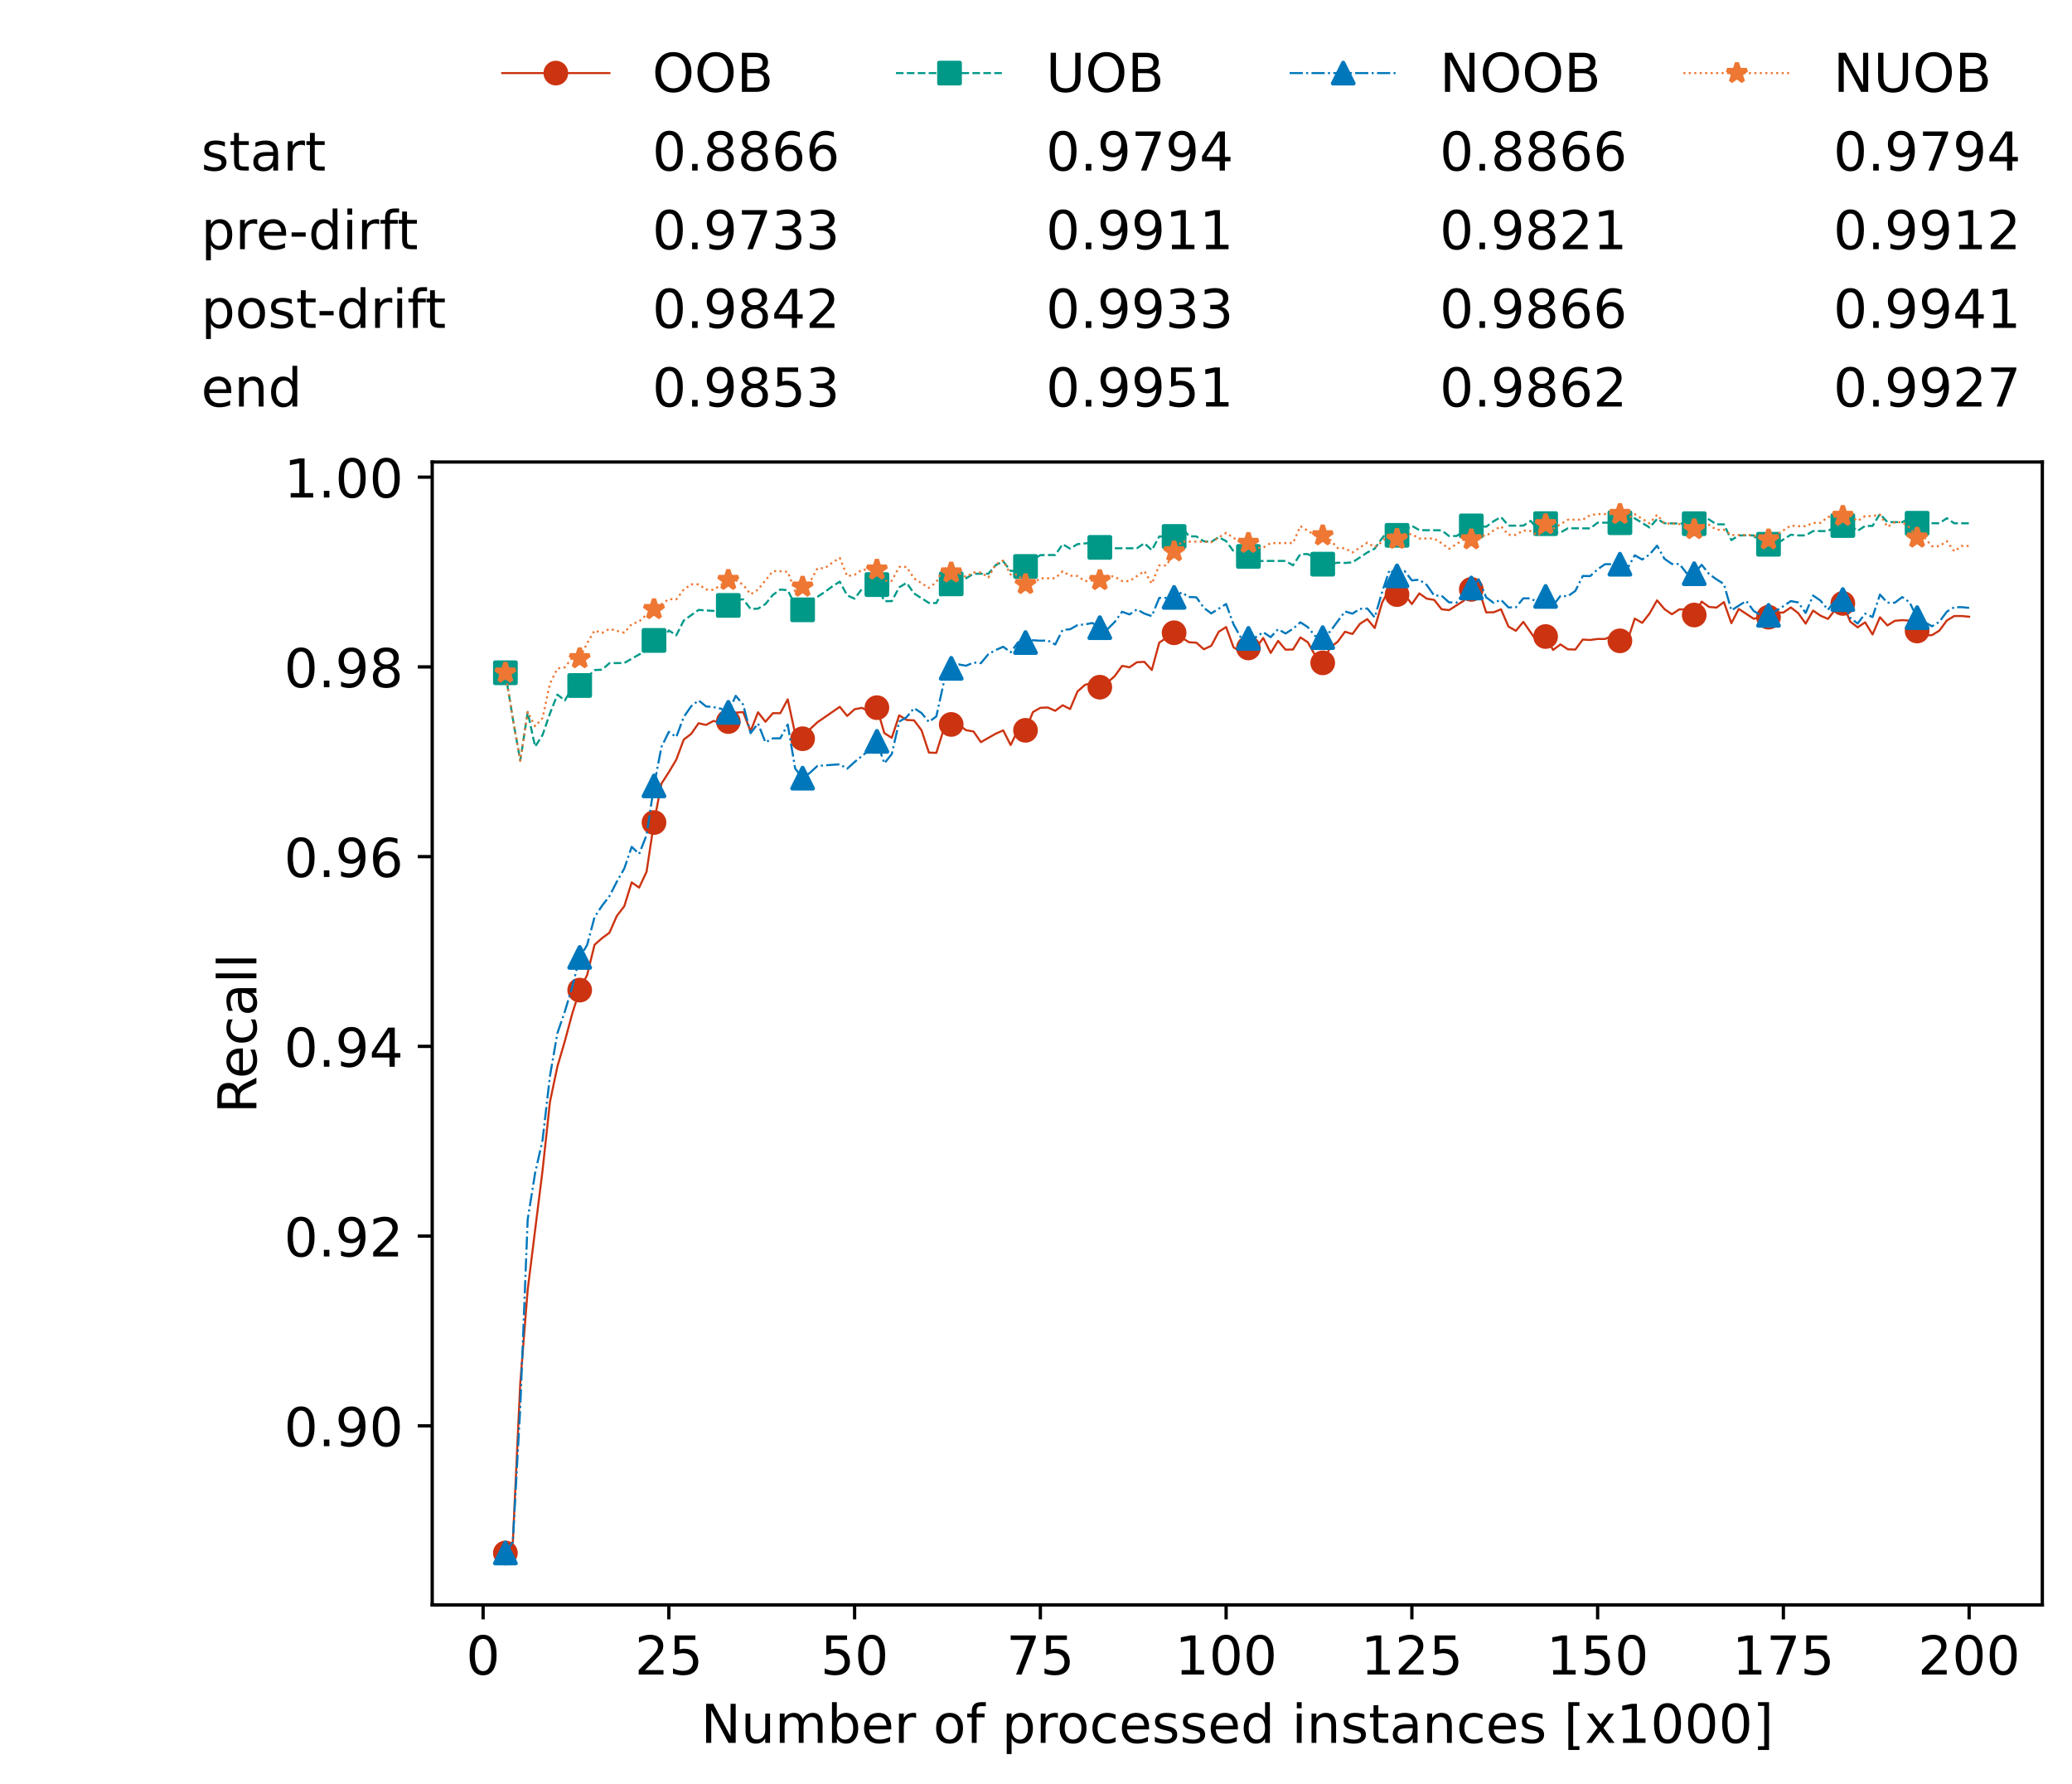 <?xml version="1.0" encoding="utf-8" standalone="no"?>
<!DOCTYPE svg PUBLIC "-//W3C//DTD SVG 1.1//EN"
  "http://www.w3.org/Graphics/SVG/1.1/DTD/svg11.dtd">
<!-- Created with matplotlib (https://matplotlib.org/) -->
<svg height="432.615pt" version="1.1" viewBox="0 0 502.65 432.615" width="502.65pt" xmlns="http://www.w3.org/2000/svg" xmlns:xlink="http://www.w3.org/1999/xlink">
 <defs>
  <style type="text/css">*{stroke-linecap:butt;stroke-linejoin:round;}</style>
 </defs>
 <g id="figure_1">
  <g id="patch_1">
   <path d="M 0 432.615 
L 502.65 432.615 
L 502.65 0 
L 0 0 
z
" style="fill:#ffffff;"/>
  </g>
  <g id="axes_1">
   <g id="patch_2">
    <path d="M 104.85 389.252 
L 495.45 389.252 
L 495.45 112.052 
L 104.85 112.052 
z
" style="fill:#ffffff;"/>
   </g>
   <g id="matplotlib.axis_1">
    <g id="xtick_1">
     <g id="line2d_1">
      <defs>
       <path d="M 0 0 
L 0 3.5 
" id="mc5a9dd95a7" style="stroke:#000000;stroke-width:0.8;"/>
      </defs>
      <g>
       <use style="stroke:#000000;stroke-width:0.8;" x="117.197" xlink:href="#mc5a9dd95a7" y="389.252"/>
      </g>
     </g>
     <g id="text_1">
      <!-- 0 -->
      <g transform="translate(113.061 406.13)scale(0.13 -0.13)">
       <defs>
        <path d="M 31.781 66.406 
Q 24.172 66.406 20.328 58.906 
Q 16.5 51.422 16.5 36.375 
Q 16.5 21.391 20.328 13.891 
Q 24.172 6.391 31.781 6.391 
Q 39.453 6.391 43.281 13.891 
Q 47.125 21.391 47.125 36.375 
Q 47.125 51.422 43.281 58.906 
Q 39.453 66.406 31.781 66.406 
z
M 31.781 74.219 
Q 44.047 74.219 50.516 64.516 
Q 56.984 54.828 56.984 36.375 
Q 56.984 17.969 50.516 8.266 
Q 44.047 -1.422 31.781 -1.422 
Q 19.531 -1.422 13.062 8.266 
Q 6.594 17.969 6.594 36.375 
Q 6.594 54.828 13.062 64.516 
Q 19.531 74.219 31.781 74.219 
z
" id="DejaVuSans-48"/>
       </defs>
       <use xlink:href="#DejaVuSans-48"/>
      </g>
     </g>
    </g>
    <g id="xtick_2">
     <g id="line2d_2">
      <g>
       <use style="stroke:#000000;stroke-width:0.8;" x="162.259" xlink:href="#mc5a9dd95a7" y="389.252"/>
      </g>
     </g>
     <g id="text_2">
      <!-- 25 -->
      <g transform="translate(153.988 406.13)scale(0.13 -0.13)">
       <defs>
        <path d="M 19.188 8.297 
L 53.609 8.297 
L 53.609 0 
L 7.328 0 
L 7.328 8.297 
Q 12.938 14.109 22.625 23.891 
Q 32.328 33.688 34.812 36.531 
Q 39.547 41.844 41.422 45.531 
Q 43.312 49.219 43.312 52.781 
Q 43.312 58.594 39.234 62.25 
Q 35.156 65.922 28.609 65.922 
Q 23.969 65.922 18.812 64.312 
Q 13.672 62.703 7.812 59.422 
L 7.812 69.391 
Q 13.766 71.781 18.938 73 
Q 24.125 74.219 28.422 74.219 
Q 39.75 74.219 46.484 68.547 
Q 53.219 62.891 53.219 53.422 
Q 53.219 48.922 51.531 44.891 
Q 49.859 40.875 45.406 35.406 
Q 44.188 33.984 37.641 27.219 
Q 31.109 20.453 19.188 8.297 
z
" id="DejaVuSans-50"/>
        <path d="M 10.797 72.906 
L 49.516 72.906 
L 49.516 64.594 
L 19.828 64.594 
L 19.828 46.734 
Q 21.969 47.469 24.109 47.828 
Q 26.266 48.188 28.422 48.188 
Q 40.625 48.188 47.75 41.5 
Q 54.891 34.812 54.891 23.391 
Q 54.891 11.625 47.562 5.094 
Q 40.234 -1.422 26.906 -1.422 
Q 22.312 -1.422 17.547 -0.641 
Q 12.797 0.141 7.719 1.703 
L 7.719 11.625 
Q 12.109 9.234 16.797 8.062 
Q 21.484 6.891 26.703 6.891 
Q 35.156 6.891 40.078 11.328 
Q 45.016 15.766 45.016 23.391 
Q 45.016 31 40.078 35.438 
Q 35.156 39.891 26.703 39.891 
Q 22.75 39.891 18.812 39.016 
Q 14.891 38.141 10.797 36.281 
z
" id="DejaVuSans-53"/>
       </defs>
       <use xlink:href="#DejaVuSans-50"/>
       <use x="63.623" xlink:href="#DejaVuSans-53"/>
      </g>
     </g>
    </g>
    <g id="xtick_3">
     <g id="line2d_3">
      <g>
       <use style="stroke:#000000;stroke-width:0.8;" x="207.322" xlink:href="#mc5a9dd95a7" y="389.252"/>
      </g>
     </g>
     <g id="text_3">
      <!-- 50 -->
      <g transform="translate(199.05 406.13)scale(0.13 -0.13)">
       <use xlink:href="#DejaVuSans-53"/>
       <use x="63.623" xlink:href="#DejaVuSans-48"/>
      </g>
     </g>
    </g>
    <g id="xtick_4">
     <g id="line2d_4">
      <g>
       <use style="stroke:#000000;stroke-width:0.8;" x="252.384" xlink:href="#mc5a9dd95a7" y="389.252"/>
      </g>
     </g>
     <g id="text_4">
      <!-- 75 -->
      <g transform="translate(244.113 406.13)scale(0.13 -0.13)">
       <defs>
        <path d="M 8.203 72.906 
L 55.078 72.906 
L 55.078 68.703 
L 28.609 0 
L 18.312 0 
L 43.219 64.594 
L 8.203 64.594 
z
" id="DejaVuSans-55"/>
       </defs>
       <use xlink:href="#DejaVuSans-55"/>
       <use x="63.623" xlink:href="#DejaVuSans-53"/>
      </g>
     </g>
    </g>
    <g id="xtick_5">
     <g id="line2d_5">
      <g>
       <use style="stroke:#000000;stroke-width:0.8;" x="297.446" xlink:href="#mc5a9dd95a7" y="389.252"/>
      </g>
     </g>
     <g id="text_5">
      <!-- 100 -->
      <g transform="translate(285.039 406.13)scale(0.13 -0.13)">
       <defs>
        <path d="M 12.406 8.297 
L 28.516 8.297 
L 28.516 63.922 
L 10.984 60.406 
L 10.984 69.391 
L 28.422 72.906 
L 38.281 72.906 
L 38.281 8.297 
L 54.391 8.297 
L 54.391 0 
L 12.406 0 
z
" id="DejaVuSans-49"/>
       </defs>
       <use xlink:href="#DejaVuSans-49"/>
       <use x="63.623" xlink:href="#DejaVuSans-48"/>
       <use x="127.246" xlink:href="#DejaVuSans-48"/>
      </g>
     </g>
    </g>
    <g id="xtick_6">
     <g id="line2d_6">
      <g>
       <use style="stroke:#000000;stroke-width:0.8;" x="342.509" xlink:href="#mc5a9dd95a7" y="389.252"/>
      </g>
     </g>
     <g id="text_6">
      <!-- 125 -->
      <g transform="translate(330.102 406.13)scale(0.13 -0.13)">
       <use xlink:href="#DejaVuSans-49"/>
       <use x="63.623" xlink:href="#DejaVuSans-50"/>
       <use x="127.246" xlink:href="#DejaVuSans-53"/>
      </g>
     </g>
    </g>
    <g id="xtick_7">
     <g id="line2d_7">
      <g>
       <use style="stroke:#000000;stroke-width:0.8;" x="387.571" xlink:href="#mc5a9dd95a7" y="389.252"/>
      </g>
     </g>
     <g id="text_7">
      <!-- 150 -->
      <g transform="translate(375.164 406.13)scale(0.13 -0.13)">
       <use xlink:href="#DejaVuSans-49"/>
       <use x="63.623" xlink:href="#DejaVuSans-53"/>
       <use x="127.246" xlink:href="#DejaVuSans-48"/>
      </g>
     </g>
    </g>
    <g id="xtick_8">
     <g id="line2d_8">
      <g>
       <use style="stroke:#000000;stroke-width:0.8;" x="432.633" xlink:href="#mc5a9dd95a7" y="389.252"/>
      </g>
     </g>
     <g id="text_8">
      <!-- 175 -->
      <g transform="translate(420.226 406.13)scale(0.13 -0.13)">
       <use xlink:href="#DejaVuSans-49"/>
       <use x="63.623" xlink:href="#DejaVuSans-55"/>
       <use x="127.246" xlink:href="#DejaVuSans-53"/>
      </g>
     </g>
    </g>
    <g id="xtick_9">
     <g id="line2d_9">
      <g>
       <use style="stroke:#000000;stroke-width:0.8;" x="477.695" xlink:href="#mc5a9dd95a7" y="389.252"/>
      </g>
     </g>
     <g id="text_9">
      <!-- 200 -->
      <g transform="translate(465.289 406.13)scale(0.13 -0.13)">
       <use xlink:href="#DejaVuSans-50"/>
       <use x="63.623" xlink:href="#DejaVuSans-48"/>
       <use x="127.246" xlink:href="#DejaVuSans-48"/>
      </g>
     </g>
    </g>
    <g id="text_10">
     <!-- Number of processed instances [x1000] -->
     <g transform="translate(170.025 422.711)scale(0.13 -0.13)">
      <defs>
       <path d="M 9.812 72.906 
L 23.094 72.906 
L 55.422 11.922 
L 55.422 72.906 
L 64.984 72.906 
L 64.984 0 
L 51.703 0 
L 19.391 60.984 
L 19.391 0 
L 9.812 0 
z
" id="DejaVuSans-78"/>
       <path d="M 8.5 21.578 
L 8.5 54.688 
L 17.484 54.688 
L 17.484 21.922 
Q 17.484 14.156 20.5 10.266 
Q 23.531 6.391 29.594 6.391 
Q 36.859 6.391 41.078 11.031 
Q 45.312 15.672 45.312 23.688 
L 45.312 54.688 
L 54.297 54.688 
L 54.297 0 
L 45.312 0 
L 45.312 8.406 
Q 42.047 3.422 37.719 1 
Q 33.406 -1.422 27.688 -1.422 
Q 18.266 -1.422 13.375 4.438 
Q 8.5 10.297 8.5 21.578 
z
M 31.109 56 
z
" id="DejaVuSans-117"/>
       <path d="M 52 44.188 
Q 55.375 50.25 60.062 53.125 
Q 64.75 56 71.094 56 
Q 79.641 56 84.281 50.016 
Q 88.922 44.047 88.922 33.016 
L 88.922 0 
L 79.891 0 
L 79.891 32.719 
Q 79.891 40.578 77.094 44.375 
Q 74.312 48.188 68.609 48.188 
Q 61.625 48.188 57.562 43.547 
Q 53.516 38.922 53.516 30.906 
L 53.516 0 
L 44.484 0 
L 44.484 32.719 
Q 44.484 40.625 41.703 44.406 
Q 38.922 48.188 33.109 48.188 
Q 26.219 48.188 22.156 43.531 
Q 18.109 38.875 18.109 30.906 
L 18.109 0 
L 9.078 0 
L 9.078 54.688 
L 18.109 54.688 
L 18.109 46.188 
Q 21.188 51.219 25.484 53.609 
Q 29.781 56 35.688 56 
Q 41.656 56 45.828 52.969 
Q 50 49.953 52 44.188 
z
" id="DejaVuSans-109"/>
       <path d="M 48.688 27.297 
Q 48.688 37.203 44.609 42.844 
Q 40.531 48.484 33.406 48.484 
Q 26.266 48.484 22.188 42.844 
Q 18.109 37.203 18.109 27.297 
Q 18.109 17.391 22.188 11.75 
Q 26.266 6.109 33.406 6.109 
Q 40.531 6.109 44.609 11.75 
Q 48.688 17.391 48.688 27.297 
z
M 18.109 46.391 
Q 20.953 51.266 25.266 53.625 
Q 29.594 56 35.594 56 
Q 45.562 56 51.781 48.094 
Q 58.016 40.188 58.016 27.297 
Q 58.016 14.406 51.781 6.484 
Q 45.562 -1.422 35.594 -1.422 
Q 29.594 -1.422 25.266 0.953 
Q 20.953 3.328 18.109 8.203 
L 18.109 0 
L 9.078 0 
L 9.078 75.984 
L 18.109 75.984 
z
" id="DejaVuSans-98"/>
       <path d="M 56.203 29.594 
L 56.203 25.203 
L 14.891 25.203 
Q 15.484 15.922 20.484 11.062 
Q 25.484 6.203 34.422 6.203 
Q 39.594 6.203 44.453 7.469 
Q 49.312 8.734 54.109 11.281 
L 54.109 2.781 
Q 49.266 0.734 44.188 -0.344 
Q 39.109 -1.422 33.891 -1.422 
Q 20.797 -1.422 13.156 6.188 
Q 5.516 13.812 5.516 26.812 
Q 5.516 40.234 12.766 48.109 
Q 20.016 56 32.328 56 
Q 43.359 56 49.781 48.891 
Q 56.203 41.797 56.203 29.594 
z
M 47.219 32.234 
Q 47.125 39.594 43.094 43.984 
Q 39.062 48.391 32.422 48.391 
Q 24.906 48.391 20.391 44.141 
Q 15.875 39.891 15.188 32.172 
z
" id="DejaVuSans-101"/>
       <path d="M 41.109 46.297 
Q 39.594 47.172 37.812 47.578 
Q 36.031 48 33.891 48 
Q 26.266 48 22.188 43.047 
Q 18.109 38.094 18.109 28.812 
L 18.109 0 
L 9.078 0 
L 9.078 54.688 
L 18.109 54.688 
L 18.109 46.188 
Q 20.953 51.172 25.484 53.578 
Q 30.031 56 36.531 56 
Q 37.453 56 38.578 55.875 
Q 39.703 55.766 41.062 55.516 
z
" id="DejaVuSans-114"/>
       <path id="DejaVuSans-32"/>
       <path d="M 30.609 48.391 
Q 23.391 48.391 19.188 42.75 
Q 14.984 37.109 14.984 27.297 
Q 14.984 17.484 19.156 11.844 
Q 23.344 6.203 30.609 6.203 
Q 37.797 6.203 41.984 11.859 
Q 46.188 17.531 46.188 27.297 
Q 46.188 37.016 41.984 42.703 
Q 37.797 48.391 30.609 48.391 
z
M 30.609 56 
Q 42.328 56 49.016 48.375 
Q 55.719 40.766 55.719 27.297 
Q 55.719 13.875 49.016 6.219 
Q 42.328 -1.422 30.609 -1.422 
Q 18.844 -1.422 12.172 6.219 
Q 5.516 13.875 5.516 27.297 
Q 5.516 40.766 12.172 48.375 
Q 18.844 56 30.609 56 
z
" id="DejaVuSans-111"/>
       <path d="M 37.109 75.984 
L 37.109 68.5 
L 28.516 68.5 
Q 23.688 68.5 21.797 66.547 
Q 19.922 64.594 19.922 59.516 
L 19.922 54.688 
L 34.719 54.688 
L 34.719 47.703 
L 19.922 47.703 
L 19.922 0 
L 10.891 0 
L 10.891 47.703 
L 2.297 47.703 
L 2.297 54.688 
L 10.891 54.688 
L 10.891 58.5 
Q 10.891 67.625 15.141 71.797 
Q 19.391 75.984 28.609 75.984 
z
" id="DejaVuSans-102"/>
       <path d="M 18.109 8.203 
L 18.109 -20.797 
L 9.078 -20.797 
L 9.078 54.688 
L 18.109 54.688 
L 18.109 46.391 
Q 20.953 51.266 25.266 53.625 
Q 29.594 56 35.594 56 
Q 45.562 56 51.781 48.094 
Q 58.016 40.188 58.016 27.297 
Q 58.016 14.406 51.781 6.484 
Q 45.562 -1.422 35.594 -1.422 
Q 29.594 -1.422 25.266 0.953 
Q 20.953 3.328 18.109 8.203 
z
M 48.688 27.297 
Q 48.688 37.203 44.609 42.844 
Q 40.531 48.484 33.406 48.484 
Q 26.266 48.484 22.188 42.844 
Q 18.109 37.203 18.109 27.297 
Q 18.109 17.391 22.188 11.75 
Q 26.266 6.109 33.406 6.109 
Q 40.531 6.109 44.609 11.75 
Q 48.688 17.391 48.688 27.297 
z
" id="DejaVuSans-112"/>
       <path d="M 48.781 52.594 
L 48.781 44.188 
Q 44.969 46.297 41.141 47.344 
Q 37.312 48.391 33.406 48.391 
Q 24.656 48.391 19.812 42.844 
Q 14.984 37.312 14.984 27.297 
Q 14.984 17.281 19.812 11.734 
Q 24.656 6.203 33.406 6.203 
Q 37.312 6.203 41.141 7.25 
Q 44.969 8.297 48.781 10.406 
L 48.781 2.094 
Q 45.016 0.344 40.984 -0.531 
Q 36.969 -1.422 32.422 -1.422 
Q 20.062 -1.422 12.781 6.344 
Q 5.516 14.109 5.516 27.297 
Q 5.516 40.672 12.859 48.328 
Q 20.219 56 33.016 56 
Q 37.156 56 41.109 55.141 
Q 45.062 54.297 48.781 52.594 
z
" id="DejaVuSans-99"/>
       <path d="M 44.281 53.078 
L 44.281 44.578 
Q 40.484 46.531 36.375 47.5 
Q 32.281 48.484 27.875 48.484 
Q 21.188 48.484 17.844 46.438 
Q 14.5 44.391 14.5 40.281 
Q 14.5 37.156 16.891 35.375 
Q 19.281 33.594 26.516 31.984 
L 29.594 31.297 
Q 39.156 29.25 43.188 25.516 
Q 47.219 21.781 47.219 15.094 
Q 47.219 7.469 41.188 3.016 
Q 35.156 -1.422 24.609 -1.422 
Q 20.219 -1.422 15.453 -0.562 
Q 10.688 0.297 5.422 2 
L 5.422 11.281 
Q 10.406 8.688 15.234 7.391 
Q 20.062 6.109 24.812 6.109 
Q 31.156 6.109 34.562 8.281 
Q 37.984 10.453 37.984 14.406 
Q 37.984 18.062 35.516 20.016 
Q 33.062 21.969 24.703 23.781 
L 21.578 24.516 
Q 13.234 26.266 9.516 29.906 
Q 5.812 33.547 5.812 39.891 
Q 5.812 47.609 11.281 51.797 
Q 16.75 56 26.812 56 
Q 31.781 56 36.172 55.266 
Q 40.578 54.547 44.281 53.078 
z
" id="DejaVuSans-115"/>
       <path d="M 45.406 46.391 
L 45.406 75.984 
L 54.391 75.984 
L 54.391 0 
L 45.406 0 
L 45.406 8.203 
Q 42.578 3.328 38.25 0.953 
Q 33.938 -1.422 27.875 -1.422 
Q 17.969 -1.422 11.734 6.484 
Q 5.516 14.406 5.516 27.297 
Q 5.516 40.188 11.734 48.094 
Q 17.969 56 27.875 56 
Q 33.938 56 38.25 53.625 
Q 42.578 51.266 45.406 46.391 
z
M 14.797 27.297 
Q 14.797 17.391 18.875 11.75 
Q 22.953 6.109 30.078 6.109 
Q 37.203 6.109 41.297 11.75 
Q 45.406 17.391 45.406 27.297 
Q 45.406 37.203 41.297 42.844 
Q 37.203 48.484 30.078 48.484 
Q 22.953 48.484 18.875 42.844 
Q 14.797 37.203 14.797 27.297 
z
" id="DejaVuSans-100"/>
       <path d="M 9.422 54.688 
L 18.406 54.688 
L 18.406 0 
L 9.422 0 
z
M 9.422 75.984 
L 18.406 75.984 
L 18.406 64.594 
L 9.422 64.594 
z
" id="DejaVuSans-105"/>
       <path d="M 54.891 33.016 
L 54.891 0 
L 45.906 0 
L 45.906 32.719 
Q 45.906 40.484 42.875 44.328 
Q 39.844 48.188 33.797 48.188 
Q 26.516 48.188 22.312 43.547 
Q 18.109 38.922 18.109 30.906 
L 18.109 0 
L 9.078 0 
L 9.078 54.688 
L 18.109 54.688 
L 18.109 46.188 
Q 21.344 51.125 25.703 53.562 
Q 30.078 56 35.797 56 
Q 45.219 56 50.047 50.172 
Q 54.891 44.344 54.891 33.016 
z
" id="DejaVuSans-110"/>
       <path d="M 18.312 70.219 
L 18.312 54.688 
L 36.812 54.688 
L 36.812 47.703 
L 18.312 47.703 
L 18.312 18.016 
Q 18.312 11.328 20.141 9.422 
Q 21.969 7.516 27.594 7.516 
L 36.812 7.516 
L 36.812 0 
L 27.594 0 
Q 17.188 0 13.234 3.875 
Q 9.281 7.766 9.281 18.016 
L 9.281 47.703 
L 2.688 47.703 
L 2.688 54.688 
L 9.281 54.688 
L 9.281 70.219 
z
" id="DejaVuSans-116"/>
       <path d="M 34.281 27.484 
Q 23.391 27.484 19.188 25 
Q 14.984 22.516 14.984 16.5 
Q 14.984 11.719 18.141 8.906 
Q 21.297 6.109 26.703 6.109 
Q 34.188 6.109 38.703 11.406 
Q 43.219 16.703 43.219 25.484 
L 43.219 27.484 
z
M 52.203 31.203 
L 52.203 0 
L 43.219 0 
L 43.219 8.297 
Q 40.141 3.328 35.547 0.953 
Q 30.953 -1.422 24.312 -1.422 
Q 15.922 -1.422 10.953 3.297 
Q 6 8.016 6 15.922 
Q 6 25.141 12.172 29.828 
Q 18.359 34.516 30.609 34.516 
L 43.219 34.516 
L 43.219 35.406 
Q 43.219 41.609 39.141 45 
Q 35.062 48.391 27.688 48.391 
Q 23 48.391 18.547 47.266 
Q 14.109 46.141 10.016 43.891 
L 10.016 52.203 
Q 14.938 54.109 19.578 55.047 
Q 24.219 56 28.609 56 
Q 40.484 56 46.344 49.844 
Q 52.203 43.703 52.203 31.203 
z
" id="DejaVuSans-97"/>
       <path d="M 8.594 75.984 
L 29.297 75.984 
L 29.297 69 
L 17.578 69 
L 17.578 -6.203 
L 29.297 -6.203 
L 29.297 -13.188 
L 8.594 -13.188 
z
" id="DejaVuSans-91"/>
       <path d="M 54.891 54.688 
L 35.109 28.078 
L 55.906 0 
L 45.312 0 
L 29.391 21.484 
L 13.484 0 
L 2.875 0 
L 24.125 28.609 
L 4.688 54.688 
L 15.281 54.688 
L 29.781 35.203 
L 44.281 54.688 
z
" id="DejaVuSans-120"/>
       <path d="M 30.422 75.984 
L 30.422 -13.188 
L 9.719 -13.188 
L 9.719 -6.203 
L 21.391 -6.203 
L 21.391 69 
L 9.719 69 
L 9.719 75.984 
z
" id="DejaVuSans-93"/>
      </defs>
      <use xlink:href="#DejaVuSans-78"/>
      <use x="74.805" xlink:href="#DejaVuSans-117"/>
      <use x="138.184" xlink:href="#DejaVuSans-109"/>
      <use x="235.596" xlink:href="#DejaVuSans-98"/>
      <use x="299.072" xlink:href="#DejaVuSans-101"/>
      <use x="360.596" xlink:href="#DejaVuSans-114"/>
      <use x="401.709" xlink:href="#DejaVuSans-32"/>
      <use x="433.496" xlink:href="#DejaVuSans-111"/>
      <use x="494.678" xlink:href="#DejaVuSans-102"/>
      <use x="529.883" xlink:href="#DejaVuSans-32"/>
      <use x="561.67" xlink:href="#DejaVuSans-112"/>
      <use x="625.146" xlink:href="#DejaVuSans-114"/>
      <use x="664.01" xlink:href="#DejaVuSans-111"/>
      <use x="725.191" xlink:href="#DejaVuSans-99"/>
      <use x="780.172" xlink:href="#DejaVuSans-101"/>
      <use x="841.695" xlink:href="#DejaVuSans-115"/>
      <use x="893.795" xlink:href="#DejaVuSans-115"/>
      <use x="945.895" xlink:href="#DejaVuSans-101"/>
      <use x="1007.418" xlink:href="#DejaVuSans-100"/>
      <use x="1070.895" xlink:href="#DejaVuSans-32"/>
      <use x="1102.682" xlink:href="#DejaVuSans-105"/>
      <use x="1130.465" xlink:href="#DejaVuSans-110"/>
      <use x="1193.844" xlink:href="#DejaVuSans-115"/>
      <use x="1245.943" xlink:href="#DejaVuSans-116"/>
      <use x="1285.152" xlink:href="#DejaVuSans-97"/>
      <use x="1346.432" xlink:href="#DejaVuSans-110"/>
      <use x="1409.811" xlink:href="#DejaVuSans-99"/>
      <use x="1464.791" xlink:href="#DejaVuSans-101"/>
      <use x="1526.314" xlink:href="#DejaVuSans-115"/>
      <use x="1578.414" xlink:href="#DejaVuSans-32"/>
      <use x="1610.201" xlink:href="#DejaVuSans-91"/>
      <use x="1649.215" xlink:href="#DejaVuSans-120"/>
      <use x="1708.395" xlink:href="#DejaVuSans-49"/>
      <use x="1772.018" xlink:href="#DejaVuSans-48"/>
      <use x="1835.641" xlink:href="#DejaVuSans-48"/>
      <use x="1899.264" xlink:href="#DejaVuSans-48"/>
      <use x="1962.887" xlink:href="#DejaVuSans-93"/>
     </g>
    </g>
   </g>
   <g id="matplotlib.axis_2">
    <g id="ytick_1">
     <g id="line2d_10">
      <defs>
       <path d="M 0 0 
L -3.5 0 
" id="mf75d1f2695" style="stroke:#000000;stroke-width:0.8;"/>
      </defs>
      <g>
       <use style="stroke:#000000;stroke-width:0.8;" x="104.85" xlink:href="#mf75d1f2695" y="345.815"/>
      </g>
     </g>
     <g id="text_11">
      <!-- 0.90 -->
      <g transform="translate(68.905 350.754)scale(0.13 -0.13)">
       <defs>
        <path d="M 10.688 12.406 
L 21 12.406 
L 21 0 
L 10.688 0 
z
" id="DejaVuSans-46"/>
        <path d="M 10.984 1.516 
L 10.984 10.5 
Q 14.703 8.734 18.5 7.812 
Q 22.312 6.891 25.984 6.891 
Q 35.75 6.891 40.891 13.453 
Q 46.047 20.016 46.781 33.406 
Q 43.953 29.203 39.594 26.953 
Q 35.25 24.703 29.984 24.703 
Q 19.047 24.703 12.672 31.312 
Q 6.297 37.938 6.297 49.422 
Q 6.297 60.641 12.938 67.422 
Q 19.578 74.219 30.609 74.219 
Q 43.266 74.219 49.922 64.516 
Q 56.594 54.828 56.594 36.375 
Q 56.594 19.141 48.406 8.859 
Q 40.234 -1.422 26.422 -1.422 
Q 22.703 -1.422 18.891 -0.688 
Q 15.094 0.047 10.984 1.516 
z
M 30.609 32.422 
Q 37.25 32.422 41.125 36.953 
Q 45.016 41.5 45.016 49.422 
Q 45.016 57.281 41.125 61.844 
Q 37.25 66.406 30.609 66.406 
Q 23.969 66.406 20.094 61.844 
Q 16.219 57.281 16.219 49.422 
Q 16.219 41.5 20.094 36.953 
Q 23.969 32.422 30.609 32.422 
z
" id="DejaVuSans-57"/>
       </defs>
       <use xlink:href="#DejaVuSans-48"/>
       <use x="63.623" xlink:href="#DejaVuSans-46"/>
       <use x="95.41" xlink:href="#DejaVuSans-57"/>
       <use x="159.033" xlink:href="#DejaVuSans-48"/>
      </g>
     </g>
    </g>
    <g id="ytick_2">
     <g id="line2d_11">
      <g>
       <use style="stroke:#000000;stroke-width:0.8;" x="104.85" xlink:href="#mf75d1f2695" y="299.797"/>
      </g>
     </g>
     <g id="text_12">
      <!-- 0.92 -->
      <g transform="translate(68.905 304.736)scale(0.13 -0.13)">
       <use xlink:href="#DejaVuSans-48"/>
       <use x="63.623" xlink:href="#DejaVuSans-46"/>
       <use x="95.41" xlink:href="#DejaVuSans-57"/>
       <use x="159.033" xlink:href="#DejaVuSans-50"/>
      </g>
     </g>
    </g>
    <g id="ytick_3">
     <g id="line2d_12">
      <g>
       <use style="stroke:#000000;stroke-width:0.8;" x="104.85" xlink:href="#mf75d1f2695" y="253.779"/>
      </g>
     </g>
     <g id="text_13">
      <!-- 0.94 -->
      <g transform="translate(68.905 258.718)scale(0.13 -0.13)">
       <defs>
        <path d="M 37.797 64.312 
L 12.891 25.391 
L 37.797 25.391 
z
M 35.203 72.906 
L 47.609 72.906 
L 47.609 25.391 
L 58.016 25.391 
L 58.016 17.188 
L 47.609 17.188 
L 47.609 0 
L 37.797 0 
L 37.797 17.188 
L 4.891 17.188 
L 4.891 26.703 
z
" id="DejaVuSans-52"/>
       </defs>
       <use xlink:href="#DejaVuSans-48"/>
       <use x="63.623" xlink:href="#DejaVuSans-46"/>
       <use x="95.41" xlink:href="#DejaVuSans-57"/>
       <use x="159.033" xlink:href="#DejaVuSans-52"/>
      </g>
     </g>
    </g>
    <g id="ytick_4">
     <g id="line2d_13">
      <g>
       <use style="stroke:#000000;stroke-width:0.8;" x="104.85" xlink:href="#mf75d1f2695" y="207.761"/>
      </g>
     </g>
     <g id="text_14">
      <!-- 0.96 -->
      <g transform="translate(68.905 212.7)scale(0.13 -0.13)">
       <defs>
        <path d="M 33.016 40.375 
Q 26.375 40.375 22.484 35.828 
Q 18.609 31.297 18.609 23.391 
Q 18.609 15.531 22.484 10.953 
Q 26.375 6.391 33.016 6.391 
Q 39.656 6.391 43.531 10.953 
Q 47.406 15.531 47.406 23.391 
Q 47.406 31.297 43.531 35.828 
Q 39.656 40.375 33.016 40.375 
z
M 52.594 71.297 
L 52.594 62.312 
Q 48.875 64.062 45.094 64.984 
Q 41.312 65.922 37.594 65.922 
Q 27.828 65.922 22.672 59.328 
Q 17.531 52.734 16.797 39.406 
Q 19.672 43.656 24.016 45.922 
Q 28.375 48.188 33.594 48.188 
Q 44.578 48.188 50.953 41.516 
Q 57.328 34.859 57.328 23.391 
Q 57.328 12.156 50.688 5.359 
Q 44.047 -1.422 33.016 -1.422 
Q 20.359 -1.422 13.672 8.266 
Q 6.984 17.969 6.984 36.375 
Q 6.984 53.656 15.188 63.938 
Q 23.391 74.219 37.203 74.219 
Q 40.922 74.219 44.703 73.484 
Q 48.484 72.75 52.594 71.297 
z
" id="DejaVuSans-54"/>
       </defs>
       <use xlink:href="#DejaVuSans-48"/>
       <use x="63.623" xlink:href="#DejaVuSans-46"/>
       <use x="95.41" xlink:href="#DejaVuSans-57"/>
       <use x="159.033" xlink:href="#DejaVuSans-54"/>
      </g>
     </g>
    </g>
    <g id="ytick_5">
     <g id="line2d_14">
      <g>
       <use style="stroke:#000000;stroke-width:0.8;" x="104.85" xlink:href="#mf75d1f2695" y="161.744"/>
      </g>
     </g>
     <g id="text_15">
      <!-- 0.98 -->
      <g transform="translate(68.905 166.683)scale(0.13 -0.13)">
       <defs>
        <path d="M 31.781 34.625 
Q 24.75 34.625 20.719 30.859 
Q 16.703 27.094 16.703 20.516 
Q 16.703 13.922 20.719 10.156 
Q 24.75 6.391 31.781 6.391 
Q 38.812 6.391 42.859 10.172 
Q 46.922 13.969 46.922 20.516 
Q 46.922 27.094 42.891 30.859 
Q 38.875 34.625 31.781 34.625 
z
M 21.922 38.812 
Q 15.578 40.375 12.031 44.719 
Q 8.5 49.078 8.5 55.328 
Q 8.5 64.062 14.719 69.141 
Q 20.953 74.219 31.781 74.219 
Q 42.672 74.219 48.875 69.141 
Q 55.078 64.062 55.078 55.328 
Q 55.078 49.078 51.531 44.719 
Q 48 40.375 41.703 38.812 
Q 48.828 37.156 52.797 32.312 
Q 56.781 27.484 56.781 20.516 
Q 56.781 9.906 50.312 4.234 
Q 43.844 -1.422 31.781 -1.422 
Q 19.734 -1.422 13.25 4.234 
Q 6.781 9.906 6.781 20.516 
Q 6.781 27.484 10.781 32.312 
Q 14.797 37.156 21.922 38.812 
z
M 18.312 54.391 
Q 18.312 48.734 21.844 45.562 
Q 25.391 42.391 31.781 42.391 
Q 38.141 42.391 41.719 45.562 
Q 45.312 48.734 45.312 54.391 
Q 45.312 60.062 41.719 63.234 
Q 38.141 66.406 31.781 66.406 
Q 25.391 66.406 21.844 63.234 
Q 18.312 60.062 18.312 54.391 
z
" id="DejaVuSans-56"/>
       </defs>
       <use xlink:href="#DejaVuSans-48"/>
       <use x="63.623" xlink:href="#DejaVuSans-46"/>
       <use x="95.41" xlink:href="#DejaVuSans-57"/>
       <use x="159.033" xlink:href="#DejaVuSans-56"/>
      </g>
     </g>
    </g>
    <g id="ytick_6">
     <g id="line2d_15">
      <g>
       <use style="stroke:#000000;stroke-width:0.8;" x="104.85" xlink:href="#mf75d1f2695" y="115.726"/>
      </g>
     </g>
     <g id="text_16">
      <!-- 1.00 -->
      <g transform="translate(68.905 120.665)scale(0.13 -0.13)">
       <use xlink:href="#DejaVuSans-49"/>
       <use x="63.623" xlink:href="#DejaVuSans-46"/>
       <use x="95.41" xlink:href="#DejaVuSans-48"/>
       <use x="159.033" xlink:href="#DejaVuSans-48"/>
      </g>
     </g>
    </g>
    <g id="text_17">
     <!-- Recall -->
     <g transform="translate(62.201 270.044)rotate(-90)scale(0.13 -0.13)">
      <defs>
       <path d="M 44.391 34.188 
Q 47.562 33.109 50.562 29.594 
Q 53.562 26.078 56.594 19.922 
L 66.609 0 
L 56 0 
L 46.688 18.703 
Q 43.062 26.031 39.672 28.422 
Q 36.281 30.812 30.422 30.812 
L 19.672 30.812 
L 19.672 0 
L 9.812 0 
L 9.812 72.906 
L 32.078 72.906 
Q 44.578 72.906 50.734 67.672 
Q 56.891 62.453 56.891 51.906 
Q 56.891 45.016 53.688 40.469 
Q 50.484 35.938 44.391 34.188 
z
M 19.672 64.797 
L 19.672 38.922 
L 32.078 38.922 
Q 39.203 38.922 42.844 42.219 
Q 46.484 45.516 46.484 51.906 
Q 46.484 58.297 42.844 61.547 
Q 39.203 64.797 32.078 64.797 
z
" id="DejaVuSans-82"/>
       <path d="M 9.422 75.984 
L 18.406 75.984 
L 18.406 0 
L 9.422 0 
z
" id="DejaVuSans-108"/>
      </defs>
      <use xlink:href="#DejaVuSans-82"/>
      <use x="64.982" xlink:href="#DejaVuSans-101"/>
      <use x="126.506" xlink:href="#DejaVuSans-99"/>
      <use x="181.486" xlink:href="#DejaVuSans-97"/>
      <use x="242.766" xlink:href="#DejaVuSans-108"/>
      <use x="270.549" xlink:href="#DejaVuSans-108"/>
     </g>
    </g>
   </g>
   <g id="line2d_16"/>
   <g id="line2d_17"/>
   <g id="line2d_18"/>
   <g id="line2d_19"/>
   <g id="line2d_20"/>
   <g id="line2d_21">
    <path clip-path="url(#paba47d6fe3)" d="M 122.605 376.652 
L 124.407 374.016 
L 126.21 335.483 
L 128.012 312.799 
L 131.617 283.872 
L 133.419 267.238 
L 135.222 258.663 
L 137.024 252.52 
L 138.827 245.813 
L 140.629 240.139 
L 142.432 236.46 
L 144.234 229.139 
L 146.037 227.547 
L 147.839 226.228 
L 149.642 222.142 
L 151.444 219.786 
L 153.247 214.005 
L 155.049 215.274 
L 156.852 211.424 
L 158.654 199.495 
L 160.457 190.063 
L 162.259 187.27 
L 164.062 184.236 
L 165.864 179.388 
L 167.667 177.996 
L 169.469 175.41 
L 171.272 175.821 
L 173.074 174.855 
L 174.877 175.247 
L 176.679 175.001 
L 178.482 172.843 
L 180.284 172.704 
L 182.087 177.352 
L 183.889 172.75 
L 185.692 175.05 
L 187.494 172.969 
L 189.297 172.969 
L 191.099 169.621 
L 192.902 177.982 
L 194.704 179.166 
L 196.507 176.833 
L 198.309 175.167 
L 203.717 171.43 
L 205.519 173.643 
L 207.322 172.011 
L 209.124 171.676 
L 210.927 172.642 
L 212.729 171.635 
L 214.532 177.806 
L 216.334 178.945 
L 218.137 173.492 
L 219.939 174.62 
L 221.742 174.703 
L 223.544 177.099 
L 225.347 182.526 
L 227.149 182.594 
L 228.952 176.817 
L 230.754 175.702 
L 232.557 175.769 
L 234.359 177.095 
L 236.162 177.405 
L 237.964 179.99 
L 241.569 177.935 
L 243.372 177.14 
L 245.174 180.696 
L 246.976 177.002 
L 248.779 177.128 
L 250.581 172.696 
L 252.384 171.669 
L 254.186 171.589 
L 255.989 172.395 
L 257.791 171.043 
L 259.594 171.966 
L 261.396 167.701 
L 263.199 166.111 
L 265.001 165.596 
L 266.804 166.666 
L 268.606 165.58 
L 270.409 164.001 
L 272.211 161.5 
L 274.014 161.839 
L 275.816 160.615 
L 277.619 160.521 
L 279.421 162.5 
L 281.224 155.863 
L 284.829 153.465 
L 288.434 155.761 
L 290.236 155.882 
L 292.039 157.471 
L 293.841 156.631 
L 295.644 153.237 
L 297.446 152.075 
L 299.249 157.01 
L 301.051 158.115 
L 302.854 157.152 
L 304.656 157.152 
L 306.459 154.73 
L 308.261 158.363 
L 310.064 155.438 
L 311.866 157.568 
L 313.669 157.527 
L 315.471 154.592 
L 317.274 155.778 
L 319.076 159.034 
L 320.879 160.764 
L 322.681 157.026 
L 324.484 155.67 
L 326.286 153.215 
L 328.089 153.765 
L 329.891 151.317 
L 331.694 150.155 
L 333.496 152.326 
L 335.299 146.141 
L 337.101 142.725 
L 338.904 144.205 
L 340.706 144.205 
L 342.509 146.505 
L 344.311 143.918 
L 346.114 145.197 
L 347.916 145.488 
L 349.719 147.764 
L 351.521 147.976 
L 355.126 145.684 
L 356.928 142.945 
L 358.731 142.936 
L 360.533 148.518 
L 362.336 148.502 
L 364.138 147.781 
L 365.941 151.964 
L 367.743 152.991 
L 369.546 150.821 
L 373.151 155.964 
L 374.953 154.378 
L 376.756 157.634 
L 378.558 156.292 
L 380.361 157.48 
L 382.163 157.539 
L 383.966 155.117 
L 385.768 155.218 
L 387.571 154.971 
L 389.373 154.971 
L 391.176 154.207 
L 392.978 155.43 
L 394.781 155.47 
L 396.583 150.035 
L 398.386 151.06 
L 400.188 148.765 
L 401.991 145.6 
L 403.793 147.739 
L 405.596 148.976 
L 407.398 147.788 
L 409.201 147.821 
L 411.003 149.163 
L 412.806 145.907 
L 414.608 147.205 
L 416.411 147.367 
L 418.213 146.03 
L 420.016 151.143 
L 421.818 147.691 
L 425.423 150.064 
L 427.226 149.753 
L 429.028 149.692 
L 430.831 148.606 
L 432.633 148.563 
L 434.436 147.321 
L 436.238 148.714 
L 438.041 151.254 
L 439.843 148.087 
L 441.646 149.324 
L 443.448 150.102 
L 445.251 147.824 
L 447.053 146.351 
L 448.856 150.775 
L 450.658 152.153 
L 452.461 150.93 
L 454.263 153.88 
L 456.066 149.702 
L 457.868 151.685 
L 459.671 150.571 
L 461.473 150.405 
L 463.276 150.529 
L 465.078 153.038 
L 466.881 154.113 
L 468.683 154.045 
L 470.485 152.939 
L 472.288 150.491 
L 474.09 149.407 
L 475.893 149.407 
L 477.695 149.578 
L 477.695 149.578 
" style="fill:none;stroke:#cc3311;stroke-linecap:square;stroke-width:0.5;"/>
    <defs>
     <path d="M 0 2.5 
C 0.663 2.5 1.299 2.237 1.768 1.768 
C 2.237 1.299 2.5 0.663 2.5 0 
C 2.5 -0.663 2.237 -1.299 1.768 -1.768 
C 1.299 -2.237 0.663 -2.5 0 -2.5 
C -0.663 -2.5 -1.299 -2.237 -1.768 -1.768 
C -2.237 -1.299 -2.5 -0.663 -2.5 0 
C -2.5 0.663 -2.237 1.299 -1.768 1.768 
C -1.299 2.237 -0.663 2.5 0 2.5 
z
" id="m7752f47872" style="stroke:#cc3311;"/>
    </defs>
    <g clip-path="url(#paba47d6fe3)">
     <use style="fill:#cc3311;stroke:#cc3311;" x="122.605" xlink:href="#m7752f47872" y="376.652"/>
     <use style="fill:#cc3311;stroke:#cc3311;" x="140.629" xlink:href="#m7752f47872" y="240.139"/>
     <use style="fill:#cc3311;stroke:#cc3311;" x="158.654" xlink:href="#m7752f47872" y="199.495"/>
     <use style="fill:#cc3311;stroke:#cc3311;" x="176.679" xlink:href="#m7752f47872" y="175.001"/>
     <use style="fill:#cc3311;stroke:#cc3311;" x="194.704" xlink:href="#m7752f47872" y="179.166"/>
     <use style="fill:#cc3311;stroke:#cc3311;" x="212.729" xlink:href="#m7752f47872" y="171.635"/>
     <use style="fill:#cc3311;stroke:#cc3311;" x="230.754" xlink:href="#m7752f47872" y="175.702"/>
     <use style="fill:#cc3311;stroke:#cc3311;" x="248.779" xlink:href="#m7752f47872" y="177.128"/>
     <use style="fill:#cc3311;stroke:#cc3311;" x="266.804" xlink:href="#m7752f47872" y="166.666"/>
     <use style="fill:#cc3311;stroke:#cc3311;" x="284.829" xlink:href="#m7752f47872" y="153.465"/>
     <use style="fill:#cc3311;stroke:#cc3311;" x="302.854" xlink:href="#m7752f47872" y="157.152"/>
     <use style="fill:#cc3311;stroke:#cc3311;" x="320.879" xlink:href="#m7752f47872" y="160.764"/>
     <use style="fill:#cc3311;stroke:#cc3311;" x="338.904" xlink:href="#m7752f47872" y="144.205"/>
     <use style="fill:#cc3311;stroke:#cc3311;" x="356.928" xlink:href="#m7752f47872" y="142.945"/>
     <use style="fill:#cc3311;stroke:#cc3311;" x="374.953" xlink:href="#m7752f47872" y="154.378"/>
     <use style="fill:#cc3311;stroke:#cc3311;" x="392.978" xlink:href="#m7752f47872" y="155.43"/>
     <use style="fill:#cc3311;stroke:#cc3311;" x="411.003" xlink:href="#m7752f47872" y="149.163"/>
     <use style="fill:#cc3311;stroke:#cc3311;" x="429.028" xlink:href="#m7752f47872" y="149.692"/>
     <use style="fill:#cc3311;stroke:#cc3311;" x="447.053" xlink:href="#m7752f47872" y="146.351"/>
     <use style="fill:#cc3311;stroke:#cc3311;" x="465.078" xlink:href="#m7752f47872" y="153.038"/>
    </g>
   </g>
   <g id="line2d_22"/>
   <g id="line2d_23"/>
   <g id="line2d_24"/>
   <g id="line2d_25"/>
   <g id="line2d_26">
    <path clip-path="url(#paba47d6fe3)" d="M 122.605 163.167 
L 124.407 174.308 
L 126.21 184.508 
L 128.012 172.688 
L 129.815 181.089 
L 131.617 178.268 
L 133.419 173.027 
L 135.222 168.455 
L 137.024 169.901 
L 138.827 166.807 
L 140.629 166.265 
L 142.432 164.283 
L 144.234 162.514 
L 146.037 162.427 
L 147.839 160.847 
L 151.444 160.796 
L 156.852 157.694 
L 158.654 155.322 
L 160.457 155.187 
L 162.259 152.898 
L 164.062 154.101 
L 165.864 150.491 
L 169.469 147.927 
L 173.074 148.159 
L 174.877 146.997 
L 176.679 146.833 
L 178.482 145.496 
L 180.284 145.356 
L 182.087 147.68 
L 183.889 147.615 
L 185.692 146.498 
L 187.494 144.286 
L 189.297 142.978 
L 191.099 143.141 
L 192.902 146.757 
L 194.704 147.907 
L 196.507 145.575 
L 198.309 144.742 
L 200.112 143.559 
L 201.914 142.221 
L 203.717 141.071 
L 205.519 144.39 
L 207.322 145.2 
L 209.124 142.811 
L 210.927 142.811 
L 212.729 141.784 
L 214.532 145.797 
L 216.334 145.797 
L 218.137 142.446 
L 219.939 141.361 
L 221.742 143.933 
L 225.347 146.229 
L 227.149 146.263 
L 228.952 142.756 
L 230.754 141.606 
L 232.557 140.588 
L 234.359 140.25 
L 236.162 139.155 
L 239.767 139.155 
L 241.569 137.047 
L 243.372 136.162 
L 245.174 138.454 
L 246.976 138.454 
L 248.779 137.388 
L 250.581 135.772 
L 252.384 134.633 
L 255.989 134.606 
L 257.791 131.991 
L 259.594 133.058 
L 261.396 131.973 
L 265.001 131.631 
L 266.804 132.759 
L 268.606 132.759 
L 270.409 132.97 
L 275.816 132.97 
L 277.619 131.759 
L 279.421 133.433 
L 281.224 130.114 
L 284.829 130.114 
L 286.631 127.717 
L 288.434 130.065 
L 290.236 130.105 
L 292.039 131.279 
L 293.841 131.407 
L 295.644 130.291 
L 297.446 131.234 
L 299.249 133.695 
L 301.051 134.78 
L 302.854 134.945 
L 304.656 136.156 
L 306.459 136.041 
L 311.866 136.041 
L 313.669 137.116 
L 315.471 134.377 
L 317.274 134.377 
L 319.076 135.462 
L 320.879 136.832 
L 322.681 136.832 
L 324.484 136.467 
L 326.286 136.541 
L 328.089 136.385 
L 331.694 133.999 
L 333.496 133.056 
L 335.299 130.507 
L 337.101 128.357 
L 338.904 129.836 
L 342.509 127.529 
L 344.311 128.575 
L 349.719 128.617 
L 351.521 130.003 
L 353.324 130.003 
L 355.126 128.918 
L 356.928 127.548 
L 358.731 127.548 
L 360.533 127.756 
L 362.336 126.418 
L 364.138 125.4 
L 365.941 127.492 
L 369.546 127.492 
L 371.348 126.33 
L 373.151 128.586 
L 374.953 126.999 
L 376.756 129.17 
L 378.558 129.17 
L 380.361 128.124 
L 385.768 128.158 
L 387.571 126.772 
L 394.781 126.772 
L 396.583 125.719 
L 400.188 127.949 
L 401.991 125.857 
L 403.793 126.913 
L 411.003 127.013 
L 412.806 124.842 
L 416.411 127.169 
L 418.213 127.169 
L 420.016 131.004 
L 421.818 129.853 
L 425.423 129.853 
L 427.226 132.003 
L 430.831 132.003 
L 434.436 129.69 
L 436.238 129.859 
L 438.041 129.859 
L 439.843 128.803 
L 443.448 128.803 
L 445.251 127.664 
L 447.053 127.456 
L 448.856 127.456 
L 450.658 128.75 
L 452.461 127.551 
L 454.263 127.551 
L 456.066 124.652 
L 457.868 126.635 
L 461.473 126.635 
L 463.276 125.683 
L 465.078 126.907 
L 470.485 126.907 
L 472.288 125.683 
L 474.09 126.92 
L 477.695 126.92 
L 477.695 126.92 
" style="fill:none;stroke:#009988;stroke-dasharray:1.85,0.8;stroke-dashoffset:0;stroke-width:0.5;"/>
    <defs>
     <path d="M -2.5 2.5 
L 2.5 2.5 
L 2.5 -2.5 
L -2.5 -2.5 
z
" id="ma2a3486242" style="stroke:#009988;stroke-linejoin:miter;"/>
    </defs>
    <g clip-path="url(#paba47d6fe3)">
     <use style="fill:#009988;stroke:#009988;stroke-linejoin:miter;" x="122.605" xlink:href="#ma2a3486242" y="163.167"/>
     <use style="fill:#009988;stroke:#009988;stroke-linejoin:miter;" x="140.629" xlink:href="#ma2a3486242" y="166.265"/>
     <use style="fill:#009988;stroke:#009988;stroke-linejoin:miter;" x="158.654" xlink:href="#ma2a3486242" y="155.322"/>
     <use style="fill:#009988;stroke:#009988;stroke-linejoin:miter;" x="176.679" xlink:href="#ma2a3486242" y="146.833"/>
     <use style="fill:#009988;stroke:#009988;stroke-linejoin:miter;" x="194.704" xlink:href="#ma2a3486242" y="147.907"/>
     <use style="fill:#009988;stroke:#009988;stroke-linejoin:miter;" x="212.729" xlink:href="#ma2a3486242" y="141.784"/>
     <use style="fill:#009988;stroke:#009988;stroke-linejoin:miter;" x="230.754" xlink:href="#ma2a3486242" y="141.606"/>
     <use style="fill:#009988;stroke:#009988;stroke-linejoin:miter;" x="248.779" xlink:href="#ma2a3486242" y="137.388"/>
     <use style="fill:#009988;stroke:#009988;stroke-linejoin:miter;" x="266.804" xlink:href="#ma2a3486242" y="132.759"/>
     <use style="fill:#009988;stroke:#009988;stroke-linejoin:miter;" x="284.829" xlink:href="#ma2a3486242" y="130.114"/>
     <use style="fill:#009988;stroke:#009988;stroke-linejoin:miter;" x="302.854" xlink:href="#ma2a3486242" y="134.945"/>
     <use style="fill:#009988;stroke:#009988;stroke-linejoin:miter;" x="320.879" xlink:href="#ma2a3486242" y="136.832"/>
     <use style="fill:#009988;stroke:#009988;stroke-linejoin:miter;" x="338.904" xlink:href="#ma2a3486242" y="129.836"/>
     <use style="fill:#009988;stroke:#009988;stroke-linejoin:miter;" x="356.928" xlink:href="#ma2a3486242" y="127.548"/>
     <use style="fill:#009988;stroke:#009988;stroke-linejoin:miter;" x="374.953" xlink:href="#ma2a3486242" y="126.999"/>
     <use style="fill:#009988;stroke:#009988;stroke-linejoin:miter;" x="392.978" xlink:href="#ma2a3486242" y="126.772"/>
     <use style="fill:#009988;stroke:#009988;stroke-linejoin:miter;" x="411.003" xlink:href="#ma2a3486242" y="127.013"/>
     <use style="fill:#009988;stroke:#009988;stroke-linejoin:miter;" x="429.028" xlink:href="#ma2a3486242" y="132.003"/>
     <use style="fill:#009988;stroke:#009988;stroke-linejoin:miter;" x="447.053" xlink:href="#ma2a3486242" y="127.456"/>
     <use style="fill:#009988;stroke:#009988;stroke-linejoin:miter;" x="465.078" xlink:href="#ma2a3486242" y="126.907"/>
    </g>
   </g>
   <g id="line2d_27"/>
   <g id="line2d_28"/>
   <g id="line2d_29"/>
   <g id="line2d_30"/>
   <g id="line2d_31">
    <path clip-path="url(#paba47d6fe3)" d="M 122.605 376.652 
L 124.407 374.016 
L 126.21 341.429 
L 128.012 295.755 
L 129.815 284.49 
L 131.617 276.546 
L 133.419 260.958 
L 135.222 250.577 
L 137.024 245.333 
L 138.827 239.345 
L 140.629 232.208 
L 142.432 229.19 
L 144.234 222.428 
L 146.037 219.688 
L 147.839 217.359 
L 149.642 213.827 
L 151.444 210.659 
L 153.247 205.385 
L 155.049 207.108 
L 156.852 202.538 
L 158.654 190.609 
L 160.457 181.177 
L 162.259 177.492 
L 164.062 178.759 
L 165.864 173.911 
L 167.667 171.308 
L 169.469 169.873 
L 171.272 171.32 
L 173.074 171.493 
L 174.877 171.885 
L 176.679 172.767 
L 178.482 168.754 
L 180.284 170.893 
L 182.087 177.83 
L 183.889 175.464 
L 185.692 180.042 
L 187.494 179.067 
L 189.297 179.067 
L 191.099 175.719 
L 192.902 186.394 
L 194.704 188.728 
L 196.507 187.414 
L 198.309 185.748 
L 203.717 185.373 
L 205.519 186.435 
L 207.322 184.804 
L 210.927 181.873 
L 212.729 179.801 
L 214.532 185.152 
L 216.334 182.874 
L 218.137 175.021 
L 219.939 173.936 
L 221.742 171.74 
L 223.544 172.925 
L 225.347 175.096 
L 227.149 173.744 
L 228.952 165.544 
L 230.754 162.092 
L 232.557 161.141 
L 234.359 161.467 
L 236.162 160.681 
L 237.964 160.846 
L 239.767 158.653 
L 241.569 157.651 
L 243.372 156.857 
L 245.174 158.2 
L 246.976 155.778 
L 248.779 155.841 
L 250.581 155.283 
L 252.384 155.395 
L 254.186 155.342 
L 255.989 156.308 
L 257.791 152.765 
L 259.594 152.621 
L 261.396 151.613 
L 263.199 151.443 
L 265.001 151.099 
L 266.804 152.227 
L 268.606 152.655 
L 270.409 150.865 
L 272.211 148.364 
L 274.014 149.022 
L 275.816 147.798 
L 277.619 148.821 
L 279.421 149.429 
L 281.224 145.005 
L 283.026 145.005 
L 284.829 144.886 
L 286.631 143.687 
L 288.434 144.785 
L 290.236 144.865 
L 292.039 147.42 
L 293.841 148.773 
L 297.446 146.494 
L 299.249 151.429 
L 301.051 154.675 
L 302.854 154.839 
L 304.656 154.537 
L 306.459 153.326 
L 308.261 154.537 
L 310.064 152.587 
L 311.866 153.652 
L 313.669 152.493 
L 315.471 150.928 
L 317.274 152.114 
L 319.076 154.285 
L 320.879 154.645 
L 322.681 153.161 
L 326.286 148.285 
L 328.089 148.835 
L 329.891 147.68 
L 331.694 147.583 
L 333.496 149.754 
L 335.299 143.569 
L 337.101 138.193 
L 338.904 139.672 
L 340.706 138.461 
L 342.509 140.762 
L 344.311 140.597 
L 346.114 141.875 
L 347.916 144.443 
L 349.719 144.485 
L 351.521 146.083 
L 353.324 146.148 
L 355.126 143.977 
L 356.928 142.607 
L 358.731 140.496 
L 360.533 144.879 
L 362.336 146.201 
L 364.138 145.48 
L 365.941 147.325 
L 367.743 147.287 
L 369.546 145.116 
L 371.348 145.116 
L 373.151 146.244 
L 374.953 144.658 
L 376.756 146.829 
L 378.558 144.528 
L 380.361 144.599 
L 382.163 143.32 
L 383.966 139.687 
L 385.768 139.721 
L 387.571 138.088 
L 389.373 136.837 
L 392.978 136.837 
L 394.781 137.923 
L 396.583 134.679 
L 398.386 135.705 
L 400.188 134.465 
L 401.991 132.345 
L 403.793 135.54 
L 405.596 136.777 
L 407.398 136.777 
L 409.201 139.066 
L 411.003 139.144 
L 412.806 136.974 
L 414.608 139.229 
L 416.411 140.509 
L 418.213 141.648 
L 420.016 148.04 
L 423.621 145.75 
L 425.423 148.172 
L 427.226 149.247 
L 429.028 149.247 
L 432.633 147.023 
L 434.436 145.781 
L 436.238 146.118 
L 438.041 148.658 
L 439.843 144.436 
L 441.646 145.673 
L 443.448 147.907 
L 445.251 145.629 
L 447.053 145.42 
L 448.856 149.845 
L 450.658 151.222 
L 452.461 148.826 
L 454.263 149.653 
L 456.066 144.197 
L 457.868 146.181 
L 459.671 146.181 
L 461.473 144.805 
L 463.276 146.126 
L 465.078 149.798 
L 468.683 151.9 
L 470.485 150.794 
L 472.288 148.346 
L 474.09 147.262 
L 475.893 147.262 
L 477.695 147.433 
L 477.695 147.433 
" style="fill:none;stroke:#0077bb;stroke-dasharray:3.2,0.8,0.5,0.8;stroke-dashoffset:0;stroke-width:0.5;"/>
    <defs>
     <path d="M 0 -2.5 
L -2.5 2.5 
L 2.5 2.5 
z
" id="mdc8766570c" style="stroke:#0077bb;stroke-linejoin:miter;"/>
    </defs>
    <g clip-path="url(#paba47d6fe3)">
     <use style="fill:#0077bb;stroke:#0077bb;stroke-linejoin:miter;" x="122.605" xlink:href="#mdc8766570c" y="376.652"/>
     <use style="fill:#0077bb;stroke:#0077bb;stroke-linejoin:miter;" x="140.629" xlink:href="#mdc8766570c" y="232.208"/>
     <use style="fill:#0077bb;stroke:#0077bb;stroke-linejoin:miter;" x="158.654" xlink:href="#mdc8766570c" y="190.609"/>
     <use style="fill:#0077bb;stroke:#0077bb;stroke-linejoin:miter;" x="176.679" xlink:href="#mdc8766570c" y="172.767"/>
     <use style="fill:#0077bb;stroke:#0077bb;stroke-linejoin:miter;" x="194.704" xlink:href="#mdc8766570c" y="188.728"/>
     <use style="fill:#0077bb;stroke:#0077bb;stroke-linejoin:miter;" x="212.729" xlink:href="#mdc8766570c" y="179.801"/>
     <use style="fill:#0077bb;stroke:#0077bb;stroke-linejoin:miter;" x="230.754" xlink:href="#mdc8766570c" y="162.092"/>
     <use style="fill:#0077bb;stroke:#0077bb;stroke-linejoin:miter;" x="248.779" xlink:href="#mdc8766570c" y="155.841"/>
     <use style="fill:#0077bb;stroke:#0077bb;stroke-linejoin:miter;" x="266.804" xlink:href="#mdc8766570c" y="152.227"/>
     <use style="fill:#0077bb;stroke:#0077bb;stroke-linejoin:miter;" x="284.829" xlink:href="#mdc8766570c" y="144.886"/>
     <use style="fill:#0077bb;stroke:#0077bb;stroke-linejoin:miter;" x="302.854" xlink:href="#mdc8766570c" y="154.839"/>
     <use style="fill:#0077bb;stroke:#0077bb;stroke-linejoin:miter;" x="320.879" xlink:href="#mdc8766570c" y="154.645"/>
     <use style="fill:#0077bb;stroke:#0077bb;stroke-linejoin:miter;" x="338.904" xlink:href="#mdc8766570c" y="139.672"/>
     <use style="fill:#0077bb;stroke:#0077bb;stroke-linejoin:miter;" x="356.928" xlink:href="#mdc8766570c" y="142.607"/>
     <use style="fill:#0077bb;stroke:#0077bb;stroke-linejoin:miter;" x="374.953" xlink:href="#mdc8766570c" y="144.658"/>
     <use style="fill:#0077bb;stroke:#0077bb;stroke-linejoin:miter;" x="392.978" xlink:href="#mdc8766570c" y="136.837"/>
     <use style="fill:#0077bb;stroke:#0077bb;stroke-linejoin:miter;" x="411.003" xlink:href="#mdc8766570c" y="139.144"/>
     <use style="fill:#0077bb;stroke:#0077bb;stroke-linejoin:miter;" x="429.028" xlink:href="#mdc8766570c" y="149.247"/>
     <use style="fill:#0077bb;stroke:#0077bb;stroke-linejoin:miter;" x="447.053" xlink:href="#mdc8766570c" y="145.42"/>
     <use style="fill:#0077bb;stroke:#0077bb;stroke-linejoin:miter;" x="465.078" xlink:href="#mdc8766570c" y="149.798"/>
    </g>
   </g>
   <g id="line2d_32"/>
   <g id="line2d_33"/>
   <g id="line2d_34"/>
   <g id="line2d_35"/>
   <g id="line2d_36">
    <path clip-path="url(#paba47d6fe3)" d="M 122.605 163.167 
L 124.407 174.308 
L 126.21 184.508 
L 128.012 172.688 
L 129.815 176.14 
L 131.617 174.145 
L 133.419 165.799 
L 135.222 162.131 
L 137.024 161.844 
L 138.827 159.557 
L 140.629 159.673 
L 142.432 156.011 
L 144.234 152.912 
L 146.037 153.511 
L 147.839 152.525 
L 151.444 153.453 
L 153.247 151.357 
L 155.049 150.77 
L 156.852 149.018 
L 162.259 145.307 
L 164.062 145.371 
L 165.864 142.998 
L 167.667 141.726 
L 169.469 141.726 
L 171.272 142.968 
L 173.074 143.054 
L 176.679 140.682 
L 178.482 140.682 
L 180.284 141.822 
L 182.087 144.145 
L 183.889 142.995 
L 187.494 138.527 
L 189.297 138.527 
L 191.099 138.689 
L 192.902 143.433 
L 196.507 141.1 
L 198.309 137.844 
L 200.112 137.801 
L 201.914 136.463 
L 203.717 135.313 
L 205.519 139.737 
L 207.322 139.409 
L 209.124 138.158 
L 212.729 138.178 
L 214.532 140.853 
L 216.334 140.853 
L 218.137 137.502 
L 219.939 137.502 
L 221.742 140.285 
L 225.347 142.581 
L 227.149 141.195 
L 228.952 137.688 
L 230.754 138.874 
L 232.557 138.942 
L 234.359 139.942 
L 236.162 138.846 
L 237.964 138.846 
L 239.767 140.07 
L 241.569 136.856 
L 243.372 135.972 
L 245.174 139.369 
L 246.976 139.369 
L 248.779 141.688 
L 250.581 141.409 
L 252.384 140.27 
L 255.989 140.243 
L 257.791 138.556 
L 259.594 139.623 
L 261.396 139.7 
L 263.199 140.95 
L 265.001 140.778 
L 266.804 140.72 
L 268.606 139.635 
L 270.409 139.845 
L 272.211 140.941 
L 274.014 140.941 
L 277.619 138.506 
L 279.421 141.55 
L 281.224 137.125 
L 283.026 137.125 
L 284.829 133.741 
L 286.631 131.344 
L 292.039 131.385 
L 293.841 131.513 
L 297.446 129.235 
L 299.249 130.459 
L 301.051 131.544 
L 302.854 131.708 
L 304.656 132.919 
L 306.459 132.804 
L 308.261 131.708 
L 313.669 131.708 
L 315.471 127.6 
L 319.076 129.871 
L 320.879 129.871 
L 322.681 130.926 
L 324.484 132.91 
L 326.286 132.983 
L 328.089 134.002 
L 331.694 131.616 
L 333.496 132.701 
L 335.299 131.389 
L 337.101 129.239 
L 338.904 130.718 
L 340.706 129.507 
L 342.509 129.562 
L 344.311 130.608 
L 347.916 130.608 
L 349.719 131.725 
L 351.521 133.111 
L 355.126 130.839 
L 356.928 130.839 
L 358.731 129.784 
L 360.533 129.992 
L 362.336 128.654 
L 364.138 127.636 
L 365.941 129.728 
L 367.743 129.728 
L 369.546 128.642 
L 371.348 128.803 
L 373.151 129.931 
L 374.953 127.158 
L 376.756 128.244 
L 380.361 126.047 
L 383.966 126.047 
L 385.768 124.93 
L 387.571 124.683 
L 392.978 124.683 
L 394.781 125.769 
L 396.583 124.716 
L 400.188 126.946 
L 401.991 124.854 
L 403.793 126.965 
L 405.596 126.965 
L 407.398 127.099 
L 409.201 127.11 
L 411.003 128.374 
L 412.806 127.289 
L 414.608 127.289 
L 416.411 128.487 
L 418.213 128.487 
L 420.016 129.766 
L 425.423 129.777 
L 427.226 130.852 
L 429.028 130.852 
L 432.633 128.628 
L 434.436 127.454 
L 436.238 127.622 
L 438.041 127.622 
L 439.843 126.819 
L 441.646 126.819 
L 443.448 125.363 
L 445.251 125.363 
L 447.053 125.154 
L 448.856 125.154 
L 450.658 126.365 
L 452.461 125.166 
L 454.263 125.166 
L 456.066 124.823 
L 457.868 127.799 
L 459.671 126.648 
L 461.473 126.648 
L 463.276 127.97 
L 465.078 130.418 
L 466.881 130.418 
L 468.683 132.472 
L 470.485 132.472 
L 472.288 131.248 
L 474.09 133.722 
L 475.893 132.415 
L 477.695 132.415 
L 477.695 132.415 
" style="fill:none;stroke:#ee7733;stroke-dasharray:0.5,0.825;stroke-dashoffset:0;stroke-width:0.5;"/>
    <defs>
     <path d="M 0 -2.5 
L -0.561 -0.773 
L -2.378 -0.773 
L -0.908 0.295 
L -1.469 2.023 
L -0 0.955 
L 1.469 2.023 
L 0.908 0.295 
L 2.378 -0.773 
L 0.561 -0.773 
z
" id="m29be4918f8" style="stroke:#ee7733;stroke-linejoin:bevel;"/>
    </defs>
    <g clip-path="url(#paba47d6fe3)">
     <use style="fill:#ee7733;stroke:#ee7733;stroke-linejoin:bevel;" x="122.605" xlink:href="#m29be4918f8" y="163.167"/>
     <use style="fill:#ee7733;stroke:#ee7733;stroke-linejoin:bevel;" x="140.629" xlink:href="#m29be4918f8" y="159.673"/>
     <use style="fill:#ee7733;stroke:#ee7733;stroke-linejoin:bevel;" x="158.654" xlink:href="#m29be4918f8" y="147.762"/>
     <use style="fill:#ee7733;stroke:#ee7733;stroke-linejoin:bevel;" x="176.679" xlink:href="#m29be4918f8" y="140.682"/>
     <use style="fill:#ee7733;stroke:#ee7733;stroke-linejoin:bevel;" x="194.704" xlink:href="#m29be4918f8" y="142.316"/>
     <use style="fill:#ee7733;stroke:#ee7733;stroke-linejoin:bevel;" x="212.729" xlink:href="#m29be4918f8" y="138.178"/>
     <use style="fill:#ee7733;stroke:#ee7733;stroke-linejoin:bevel;" x="230.754" xlink:href="#m29be4918f8" y="138.874"/>
     <use style="fill:#ee7733;stroke:#ee7733;stroke-linejoin:bevel;" x="248.779" xlink:href="#m29be4918f8" y="141.688"/>
     <use style="fill:#ee7733;stroke:#ee7733;stroke-linejoin:bevel;" x="266.804" xlink:href="#m29be4918f8" y="140.72"/>
     <use style="fill:#ee7733;stroke:#ee7733;stroke-linejoin:bevel;" x="284.829" xlink:href="#m29be4918f8" y="133.741"/>
     <use style="fill:#ee7733;stroke:#ee7733;stroke-linejoin:bevel;" x="302.854" xlink:href="#m29be4918f8" y="131.708"/>
     <use style="fill:#ee7733;stroke:#ee7733;stroke-linejoin:bevel;" x="320.879" xlink:href="#m29be4918f8" y="129.871"/>
     <use style="fill:#ee7733;stroke:#ee7733;stroke-linejoin:bevel;" x="338.904" xlink:href="#m29be4918f8" y="130.718"/>
     <use style="fill:#ee7733;stroke:#ee7733;stroke-linejoin:bevel;" x="356.928" xlink:href="#m29be4918f8" y="130.839"/>
     <use style="fill:#ee7733;stroke:#ee7733;stroke-linejoin:bevel;" x="374.953" xlink:href="#m29be4918f8" y="127.158"/>
     <use style="fill:#ee7733;stroke:#ee7733;stroke-linejoin:bevel;" x="392.978" xlink:href="#m29be4918f8" y="124.683"/>
     <use style="fill:#ee7733;stroke:#ee7733;stroke-linejoin:bevel;" x="411.003" xlink:href="#m29be4918f8" y="128.374"/>
     <use style="fill:#ee7733;stroke:#ee7733;stroke-linejoin:bevel;" x="429.028" xlink:href="#m29be4918f8" y="130.852"/>
     <use style="fill:#ee7733;stroke:#ee7733;stroke-linejoin:bevel;" x="447.053" xlink:href="#m29be4918f8" y="125.154"/>
     <use style="fill:#ee7733;stroke:#ee7733;stroke-linejoin:bevel;" x="465.078" xlink:href="#m29be4918f8" y="130.418"/>
    </g>
   </g>
   <g id="line2d_37"/>
   <g id="line2d_38"/>
   <g id="line2d_39"/>
   <g id="line2d_40"/>
   <g id="patch_3">
    <path d="M 104.85 389.252 
L 104.85 112.052 
" style="fill:none;stroke:#000000;stroke-linecap:square;stroke-linejoin:miter;stroke-width:0.8;"/>
   </g>
   <g id="patch_4">
    <path d="M 495.45 389.252 
L 495.45 112.052 
" style="fill:none;stroke:#000000;stroke-linecap:square;stroke-linejoin:miter;stroke-width:0.8;"/>
   </g>
   <g id="patch_5">
    <path d="M 104.85 389.252 
L 495.45 389.252 
" style="fill:none;stroke:#000000;stroke-linecap:square;stroke-linejoin:miter;stroke-width:0.8;"/>
   </g>
   <g id="patch_6">
    <path d="M 104.85 112.052 
L 495.45 112.052 
" style="fill:none;stroke:#000000;stroke-linecap:square;stroke-linejoin:miter;stroke-width:0.8;"/>
   </g>
   <g id="legend_1">
    <g id="line2d_41"/>
    <g id="line2d_42"/>
    <g id="text_18">
     <!--   -->
     <g transform="translate(48.8 22.278)scale(0.13 -0.13)">
      <use xlink:href="#DejaVuSans-32"/>
     </g>
    </g>
    <g id="line2d_43"/>
    <g id="line2d_44"/>
    <g id="text_19">
     <!-- start -->
     <g transform="translate(48.8 41.36)scale(0.13 -0.13)">
      <use xlink:href="#DejaVuSans-115"/>
      <use x="52.1" xlink:href="#DejaVuSans-116"/>
      <use x="91.309" xlink:href="#DejaVuSans-97"/>
      <use x="152.588" xlink:href="#DejaVuSans-114"/>
      <use x="193.701" xlink:href="#DejaVuSans-116"/>
     </g>
    </g>
    <g id="line2d_45"/>
    <g id="line2d_46"/>
    <g id="text_20">
     <!-- pre-dirft -->
     <g transform="translate(48.8 60.441)scale(0.13 -0.13)">
      <defs>
       <path d="M 4.891 31.391 
L 31.203 31.391 
L 31.203 23.391 
L 4.891 23.391 
z
" id="DejaVuSans-45"/>
      </defs>
      <use xlink:href="#DejaVuSans-112"/>
      <use x="63.477" xlink:href="#DejaVuSans-114"/>
      <use x="102.34" xlink:href="#DejaVuSans-101"/>
      <use x="163.863" xlink:href="#DejaVuSans-45"/>
      <use x="199.947" xlink:href="#DejaVuSans-100"/>
      <use x="263.424" xlink:href="#DejaVuSans-105"/>
      <use x="291.207" xlink:href="#DejaVuSans-114"/>
      <use x="332.32" xlink:href="#DejaVuSans-102"/>
      <use x="365.775" xlink:href="#DejaVuSans-116"/>
     </g>
    </g>
    <g id="line2d_47"/>
    <g id="line2d_48"/>
    <g id="text_21">
     <!-- post-drift -->
     <g transform="translate(48.8 79.523)scale(0.13 -0.13)">
      <use xlink:href="#DejaVuSans-112"/>
      <use x="63.477" xlink:href="#DejaVuSans-111"/>
      <use x="124.658" xlink:href="#DejaVuSans-115"/>
      <use x="176.758" xlink:href="#DejaVuSans-116"/>
      <use x="215.967" xlink:href="#DejaVuSans-45"/>
      <use x="252.051" xlink:href="#DejaVuSans-100"/>
      <use x="315.527" xlink:href="#DejaVuSans-114"/>
      <use x="356.641" xlink:href="#DejaVuSans-105"/>
      <use x="384.424" xlink:href="#DejaVuSans-102"/>
      <use x="417.879" xlink:href="#DejaVuSans-116"/>
     </g>
    </g>
    <g id="line2d_49"/>
    <g id="line2d_50"/>
    <g id="text_22">
     <!-- end -->
     <g transform="translate(48.8 98.604)scale(0.13 -0.13)">
      <use xlink:href="#DejaVuSans-101"/>
      <use x="61.523" xlink:href="#DejaVuSans-110"/>
      <use x="124.902" xlink:href="#DejaVuSans-100"/>
     </g>
    </g>
    <g id="line2d_51">
     <path d="M 121.84 17.728 
L 147.84 17.728 
" style="fill:none;stroke:#cc3311;stroke-linecap:square;stroke-width:0.5;"/>
    </g>
    <g id="line2d_52">
     <g>
      <use style="fill:#cc3311;stroke:#cc3311;" x="134.84" xlink:href="#m7752f47872" y="17.728"/>
     </g>
    </g>
    <g id="text_23">
     <!-- OOB -->
     <g transform="translate(158.24 22.278)scale(0.13 -0.13)">
      <defs>
       <path d="M 39.406 66.219 
Q 28.656 66.219 22.328 58.203 
Q 16.016 50.203 16.016 36.375 
Q 16.016 22.609 22.328 14.594 
Q 28.656 6.594 39.406 6.594 
Q 50.141 6.594 56.422 14.594 
Q 62.703 22.609 62.703 36.375 
Q 62.703 50.203 56.422 58.203 
Q 50.141 66.219 39.406 66.219 
z
M 39.406 74.219 
Q 54.734 74.219 63.906 63.938 
Q 73.094 53.656 73.094 36.375 
Q 73.094 19.141 63.906 8.859 
Q 54.734 -1.422 39.406 -1.422 
Q 24.031 -1.422 14.812 8.828 
Q 5.609 19.094 5.609 36.375 
Q 5.609 53.656 14.812 63.938 
Q 24.031 74.219 39.406 74.219 
z
" id="DejaVuSans-79"/>
       <path d="M 19.672 34.812 
L 19.672 8.109 
L 35.5 8.109 
Q 43.453 8.109 47.281 11.406 
Q 51.125 14.703 51.125 21.484 
Q 51.125 28.328 47.281 31.562 
Q 43.453 34.812 35.5 34.812 
z
M 19.672 64.797 
L 19.672 42.828 
L 34.281 42.828 
Q 41.5 42.828 45.031 45.531 
Q 48.578 48.25 48.578 53.812 
Q 48.578 59.328 45.031 62.062 
Q 41.5 64.797 34.281 64.797 
z
M 9.812 72.906 
L 35.016 72.906 
Q 46.297 72.906 52.391 68.219 
Q 58.5 63.531 58.5 54.891 
Q 58.5 48.188 55.375 44.234 
Q 52.25 40.281 46.188 39.312 
Q 53.469 37.75 57.5 32.781 
Q 61.531 27.828 61.531 20.406 
Q 61.531 10.641 54.891 5.312 
Q 48.25 0 35.984 0 
L 9.812 0 
z
" id="DejaVuSans-66"/>
      </defs>
      <use xlink:href="#DejaVuSans-79"/>
      <use x="78.711" xlink:href="#DejaVuSans-79"/>
      <use x="157.422" xlink:href="#DejaVuSans-66"/>
     </g>
    </g>
    <g id="line2d_53"/>
    <g id="line2d_54"/>
    <g id="text_24">
     <!-- 0.8866 -->
     <g transform="translate(158.24 41.36)scale(0.13 -0.13)">
      <use xlink:href="#DejaVuSans-48"/>
      <use x="63.623" xlink:href="#DejaVuSans-46"/>
      <use x="95.41" xlink:href="#DejaVuSans-56"/>
      <use x="159.033" xlink:href="#DejaVuSans-56"/>
      <use x="222.656" xlink:href="#DejaVuSans-54"/>
      <use x="286.279" xlink:href="#DejaVuSans-54"/>
     </g>
    </g>
    <g id="line2d_55"/>
    <g id="line2d_56"/>
    <g id="text_25">
     <!-- 0.9733 -->
     <g transform="translate(158.24 60.441)scale(0.13 -0.13)">
      <defs>
       <path d="M 40.578 39.312 
Q 47.656 37.797 51.625 33 
Q 55.609 28.219 55.609 21.188 
Q 55.609 10.406 48.188 4.484 
Q 40.766 -1.422 27.094 -1.422 
Q 22.516 -1.422 17.656 -0.516 
Q 12.797 0.391 7.625 2.203 
L 7.625 11.719 
Q 11.719 9.328 16.594 8.109 
Q 21.484 6.891 26.812 6.891 
Q 36.078 6.891 40.938 10.547 
Q 45.797 14.203 45.797 21.188 
Q 45.797 27.641 41.281 31.266 
Q 36.766 34.906 28.719 34.906 
L 20.219 34.906 
L 20.219 43.016 
L 29.109 43.016 
Q 36.375 43.016 40.234 45.922 
Q 44.094 48.828 44.094 54.297 
Q 44.094 59.906 40.109 62.906 
Q 36.141 65.922 28.719 65.922 
Q 24.656 65.922 20.016 65.031 
Q 15.375 64.156 9.812 62.312 
L 9.812 71.094 
Q 15.438 72.656 20.344 73.438 
Q 25.25 74.219 29.594 74.219 
Q 40.828 74.219 47.359 69.109 
Q 53.906 64.016 53.906 55.328 
Q 53.906 49.266 50.438 45.094 
Q 46.969 40.922 40.578 39.312 
z
" id="DejaVuSans-51"/>
      </defs>
      <use xlink:href="#DejaVuSans-48"/>
      <use x="63.623" xlink:href="#DejaVuSans-46"/>
      <use x="95.41" xlink:href="#DejaVuSans-57"/>
      <use x="159.033" xlink:href="#DejaVuSans-55"/>
      <use x="222.656" xlink:href="#DejaVuSans-51"/>
      <use x="286.279" xlink:href="#DejaVuSans-51"/>
     </g>
    </g>
    <g id="line2d_57"/>
    <g id="line2d_58"/>
    <g id="text_26">
     <!-- 0.9842 -->
     <g transform="translate(158.24 79.523)scale(0.13 -0.13)">
      <use xlink:href="#DejaVuSans-48"/>
      <use x="63.623" xlink:href="#DejaVuSans-46"/>
      <use x="95.41" xlink:href="#DejaVuSans-57"/>
      <use x="159.033" xlink:href="#DejaVuSans-56"/>
      <use x="222.656" xlink:href="#DejaVuSans-52"/>
      <use x="286.279" xlink:href="#DejaVuSans-50"/>
     </g>
    </g>
    <g id="line2d_59"/>
    <g id="line2d_60"/>
    <g id="text_27">
     <!-- 0.9853 -->
     <g transform="translate(158.24 98.604)scale(0.13 -0.13)">
      <use xlink:href="#DejaVuSans-48"/>
      <use x="63.623" xlink:href="#DejaVuSans-46"/>
      <use x="95.41" xlink:href="#DejaVuSans-57"/>
      <use x="159.033" xlink:href="#DejaVuSans-56"/>
      <use x="222.656" xlink:href="#DejaVuSans-53"/>
      <use x="286.279" xlink:href="#DejaVuSans-51"/>
     </g>
    </g>
    <g id="line2d_61">
     <path d="M 217.347 17.728 
L 243.347 17.728 
" style="fill:none;stroke:#009988;stroke-dasharray:1.85,0.8;stroke-dashoffset:0;stroke-width:0.5;"/>
    </g>
    <g id="line2d_62">
     <g>
      <use style="fill:#009988;stroke:#009988;stroke-linejoin:miter;" x="230.347" xlink:href="#ma2a3486242" y="17.728"/>
     </g>
    </g>
    <g id="text_28">
     <!-- UOB -->
     <g transform="translate(253.747 22.278)scale(0.13 -0.13)">
      <defs>
       <path d="M 8.688 72.906 
L 18.609 72.906 
L 18.609 28.609 
Q 18.609 16.891 22.844 11.734 
Q 27.094 6.594 36.625 6.594 
Q 46.094 6.594 50.344 11.734 
Q 54.594 16.891 54.594 28.609 
L 54.594 72.906 
L 64.5 72.906 
L 64.5 27.391 
Q 64.5 13.141 57.438 5.859 
Q 50.391 -1.422 36.625 -1.422 
Q 22.797 -1.422 15.734 5.859 
Q 8.688 13.141 8.688 27.391 
z
" id="DejaVuSans-85"/>
      </defs>
      <use xlink:href="#DejaVuSans-85"/>
      <use x="73.193" xlink:href="#DejaVuSans-79"/>
      <use x="151.904" xlink:href="#DejaVuSans-66"/>
     </g>
    </g>
    <g id="line2d_63"/>
    <g id="line2d_64"/>
    <g id="text_29">
     <!-- 0.9794 -->
     <g transform="translate(253.747 41.36)scale(0.13 -0.13)">
      <use xlink:href="#DejaVuSans-48"/>
      <use x="63.623" xlink:href="#DejaVuSans-46"/>
      <use x="95.41" xlink:href="#DejaVuSans-57"/>
      <use x="159.033" xlink:href="#DejaVuSans-55"/>
      <use x="222.656" xlink:href="#DejaVuSans-57"/>
      <use x="286.279" xlink:href="#DejaVuSans-52"/>
     </g>
    </g>
    <g id="line2d_65"/>
    <g id="line2d_66"/>
    <g id="text_30">
     <!-- 0.9911 -->
     <g transform="translate(253.747 60.441)scale(0.13 -0.13)">
      <use xlink:href="#DejaVuSans-48"/>
      <use x="63.623" xlink:href="#DejaVuSans-46"/>
      <use x="95.41" xlink:href="#DejaVuSans-57"/>
      <use x="159.033" xlink:href="#DejaVuSans-57"/>
      <use x="222.656" xlink:href="#DejaVuSans-49"/>
      <use x="286.279" xlink:href="#DejaVuSans-49"/>
     </g>
    </g>
    <g id="line2d_67"/>
    <g id="line2d_68"/>
    <g id="text_31">
     <!-- 0.9933 -->
     <g transform="translate(253.747 79.523)scale(0.13 -0.13)">
      <use xlink:href="#DejaVuSans-48"/>
      <use x="63.623" xlink:href="#DejaVuSans-46"/>
      <use x="95.41" xlink:href="#DejaVuSans-57"/>
      <use x="159.033" xlink:href="#DejaVuSans-57"/>
      <use x="222.656" xlink:href="#DejaVuSans-51"/>
      <use x="286.279" xlink:href="#DejaVuSans-51"/>
     </g>
    </g>
    <g id="line2d_69"/>
    <g id="line2d_70"/>
    <g id="text_32">
     <!-- 0.9951 -->
     <g transform="translate(253.747 98.604)scale(0.13 -0.13)">
      <use xlink:href="#DejaVuSans-48"/>
      <use x="63.623" xlink:href="#DejaVuSans-46"/>
      <use x="95.41" xlink:href="#DejaVuSans-57"/>
      <use x="159.033" xlink:href="#DejaVuSans-57"/>
      <use x="222.656" xlink:href="#DejaVuSans-53"/>
      <use x="286.279" xlink:href="#DejaVuSans-49"/>
     </g>
    </g>
    <g id="line2d_71">
     <path d="M 312.855 17.728 
L 338.855 17.728 
" style="fill:none;stroke:#0077bb;stroke-dasharray:3.2,0.8,0.5,0.8;stroke-dashoffset:0;stroke-width:0.5;"/>
    </g>
    <g id="line2d_72">
     <g>
      <use style="fill:#0077bb;stroke:#0077bb;stroke-linejoin:miter;" x="325.855" xlink:href="#mdc8766570c" y="17.728"/>
     </g>
    </g>
    <g id="text_33">
     <!-- NOOB -->
     <g transform="translate(349.255 22.278)scale(0.13 -0.13)">
      <use xlink:href="#DejaVuSans-78"/>
      <use x="74.805" xlink:href="#DejaVuSans-79"/>
      <use x="153.516" xlink:href="#DejaVuSans-79"/>
      <use x="232.227" xlink:href="#DejaVuSans-66"/>
     </g>
    </g>
    <g id="line2d_73"/>
    <g id="line2d_74"/>
    <g id="text_34">
     <!-- 0.8866 -->
     <g transform="translate(349.255 41.36)scale(0.13 -0.13)">
      <use xlink:href="#DejaVuSans-48"/>
      <use x="63.623" xlink:href="#DejaVuSans-46"/>
      <use x="95.41" xlink:href="#DejaVuSans-56"/>
      <use x="159.033" xlink:href="#DejaVuSans-56"/>
      <use x="222.656" xlink:href="#DejaVuSans-54"/>
      <use x="286.279" xlink:href="#DejaVuSans-54"/>
     </g>
    </g>
    <g id="line2d_75"/>
    <g id="line2d_76"/>
    <g id="text_35">
     <!-- 0.9821 -->
     <g transform="translate(349.255 60.441)scale(0.13 -0.13)">
      <use xlink:href="#DejaVuSans-48"/>
      <use x="63.623" xlink:href="#DejaVuSans-46"/>
      <use x="95.41" xlink:href="#DejaVuSans-57"/>
      <use x="159.033" xlink:href="#DejaVuSans-56"/>
      <use x="222.656" xlink:href="#DejaVuSans-50"/>
      <use x="286.279" xlink:href="#DejaVuSans-49"/>
     </g>
    </g>
    <g id="line2d_77"/>
    <g id="line2d_78"/>
    <g id="text_36">
     <!-- 0.9866 -->
     <g transform="translate(349.255 79.523)scale(0.13 -0.13)">
      <use xlink:href="#DejaVuSans-48"/>
      <use x="63.623" xlink:href="#DejaVuSans-46"/>
      <use x="95.41" xlink:href="#DejaVuSans-57"/>
      <use x="159.033" xlink:href="#DejaVuSans-56"/>
      <use x="222.656" xlink:href="#DejaVuSans-54"/>
      <use x="286.279" xlink:href="#DejaVuSans-54"/>
     </g>
    </g>
    <g id="line2d_79"/>
    <g id="line2d_80"/>
    <g id="text_37">
     <!-- 0.9862 -->
     <g transform="translate(349.255 98.604)scale(0.13 -0.13)">
      <use xlink:href="#DejaVuSans-48"/>
      <use x="63.623" xlink:href="#DejaVuSans-46"/>
      <use x="95.41" xlink:href="#DejaVuSans-57"/>
      <use x="159.033" xlink:href="#DejaVuSans-56"/>
      <use x="222.656" xlink:href="#DejaVuSans-54"/>
      <use x="286.279" xlink:href="#DejaVuSans-50"/>
     </g>
    </g>
    <g id="line2d_81">
     <path d="M 408.362 17.728 
L 434.362 17.728 
" style="fill:none;stroke:#ee7733;stroke-dasharray:0.5,0.825;stroke-dashoffset:0;stroke-width:0.5;"/>
    </g>
    <g id="line2d_82">
     <g>
      <use style="fill:#ee7733;stroke:#ee7733;stroke-linejoin:bevel;" x="421.362" xlink:href="#m29be4918f8" y="17.728"/>
     </g>
    </g>
    <g id="text_38">
     <!-- NUOB -->
     <g transform="translate(444.762 22.278)scale(0.13 -0.13)">
      <use xlink:href="#DejaVuSans-78"/>
      <use x="74.805" xlink:href="#DejaVuSans-85"/>
      <use x="147.998" xlink:href="#DejaVuSans-79"/>
      <use x="226.709" xlink:href="#DejaVuSans-66"/>
     </g>
    </g>
    <g id="line2d_83"/>
    <g id="line2d_84"/>
    <g id="text_39">
     <!-- 0.9794 -->
     <g transform="translate(444.762 41.36)scale(0.13 -0.13)">
      <use xlink:href="#DejaVuSans-48"/>
      <use x="63.623" xlink:href="#DejaVuSans-46"/>
      <use x="95.41" xlink:href="#DejaVuSans-57"/>
      <use x="159.033" xlink:href="#DejaVuSans-55"/>
      <use x="222.656" xlink:href="#DejaVuSans-57"/>
      <use x="286.279" xlink:href="#DejaVuSans-52"/>
     </g>
    </g>
    <g id="line2d_85"/>
    <g id="line2d_86"/>
    <g id="text_40">
     <!-- 0.9912 -->
     <g transform="translate(444.762 60.441)scale(0.13 -0.13)">
      <use xlink:href="#DejaVuSans-48"/>
      <use x="63.623" xlink:href="#DejaVuSans-46"/>
      <use x="95.41" xlink:href="#DejaVuSans-57"/>
      <use x="159.033" xlink:href="#DejaVuSans-57"/>
      <use x="222.656" xlink:href="#DejaVuSans-49"/>
      <use x="286.279" xlink:href="#DejaVuSans-50"/>
     </g>
    </g>
    <g id="line2d_87"/>
    <g id="line2d_88"/>
    <g id="text_41">
     <!-- 0.9941 -->
     <g transform="translate(444.762 79.523)scale(0.13 -0.13)">
      <use xlink:href="#DejaVuSans-48"/>
      <use x="63.623" xlink:href="#DejaVuSans-46"/>
      <use x="95.41" xlink:href="#DejaVuSans-57"/>
      <use x="159.033" xlink:href="#DejaVuSans-57"/>
      <use x="222.656" xlink:href="#DejaVuSans-52"/>
      <use x="286.279" xlink:href="#DejaVuSans-49"/>
     </g>
    </g>
    <g id="line2d_89"/>
    <g id="line2d_90"/>
    <g id="text_42">
     <!-- 0.9927 -->
     <g transform="translate(444.762 98.604)scale(0.13 -0.13)">
      <use xlink:href="#DejaVuSans-48"/>
      <use x="63.623" xlink:href="#DejaVuSans-46"/>
      <use x="95.41" xlink:href="#DejaVuSans-57"/>
      <use x="159.033" xlink:href="#DejaVuSans-57"/>
      <use x="222.656" xlink:href="#DejaVuSans-50"/>
      <use x="286.279" xlink:href="#DejaVuSans-55"/>
     </g>
    </g>
   </g>
  </g>
 </g>
 <defs>
  <clipPath id="paba47d6fe3">
   <rect height="277.2" width="390.6" x="104.85" y="112.052"/>
  </clipPath>
 </defs>
</svg>
